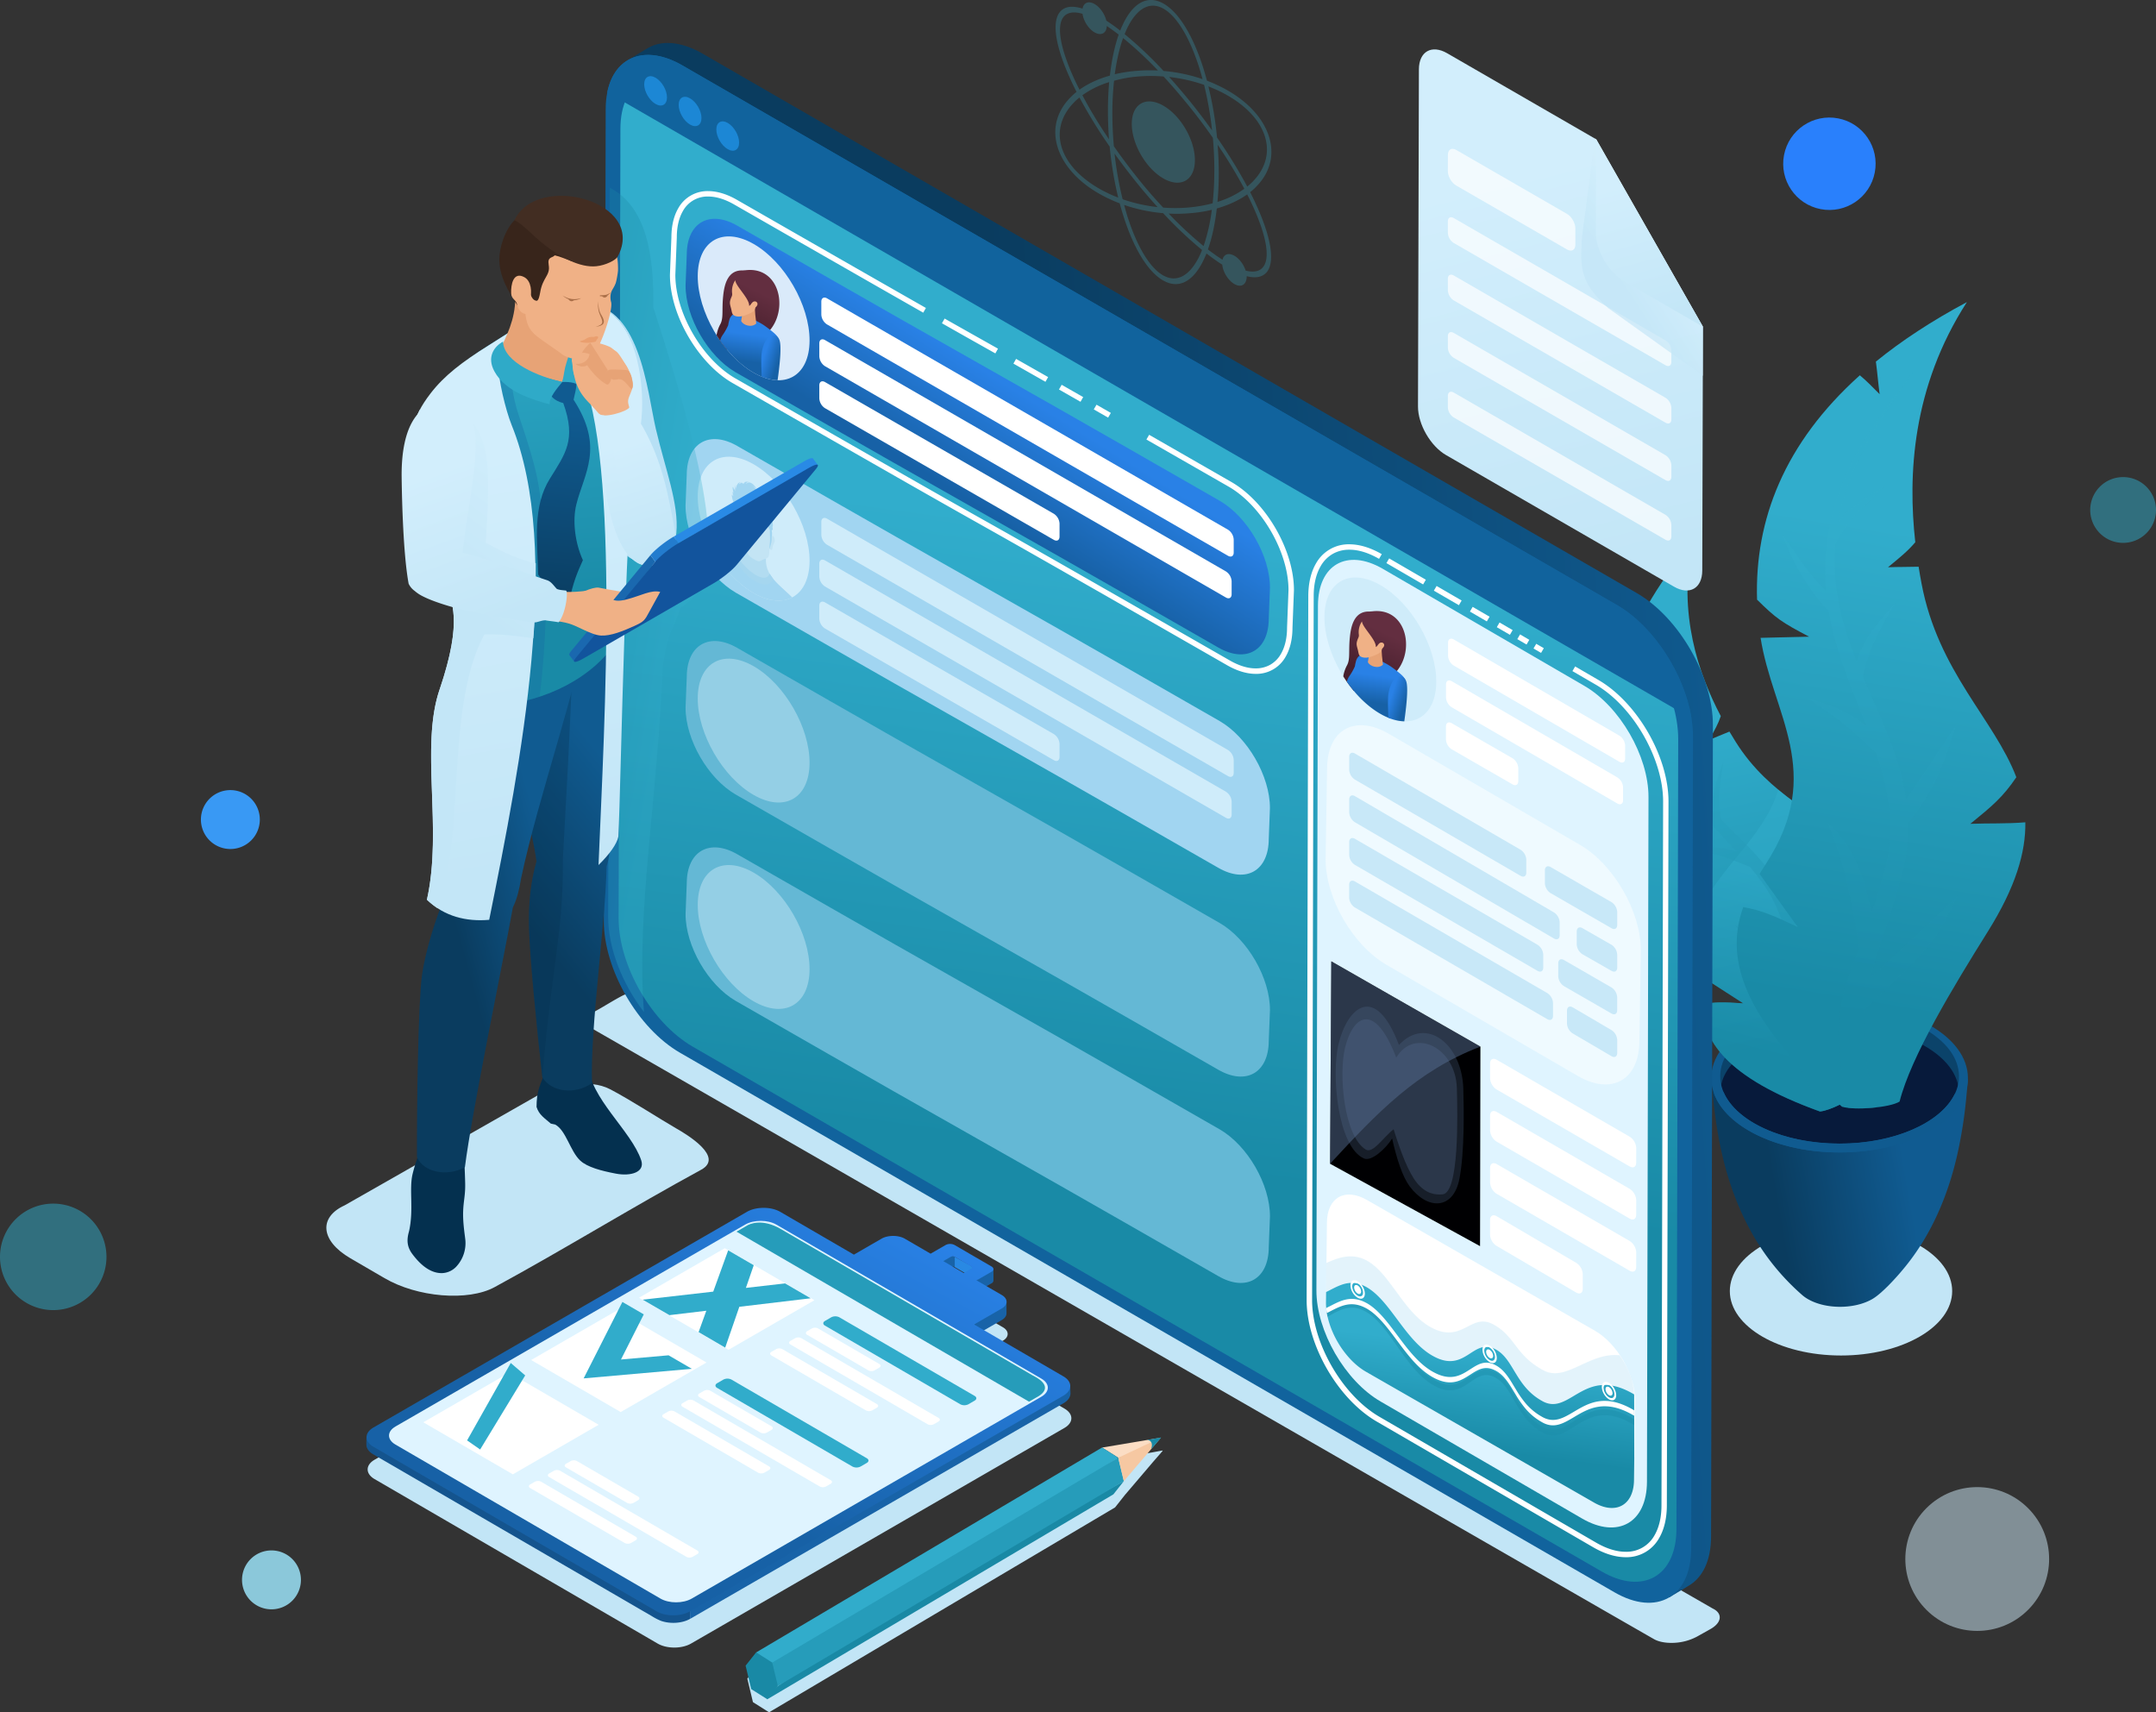 <svg xmlns="http://www.w3.org/2000/svg" xmlns:xlink="http://www.w3.org/1999/xlink" viewBox="0 0 2360 1874.19"><rect x="0" y="0" width="2360" height="1874.19" fill="#333333" stroke="none"/><defs><style>.cls-1{isolation:isolate;}.cls-2{fill:#3ebfdf;opacity:0.25;}.cls-11,.cls-12,.cls-13,.cls-14,.cls-15,.cls-16,.cls-17,.cls-18,.cls-19,.cls-2,.cls-20,.cls-21,.cls-22,.cls-23,.cls-24,.cls-25,.cls-26,.cls-27,.cls-28,.cls-29,.cls-30,.cls-31,.cls-32,.cls-33,.cls-34,.cls-35,.cls-36,.cls-37,.cls-38,.cls-39,.cls-4,.cls-40,.cls-41,.cls-42,.cls-43,.cls-44,.cls-45,.cls-46,.cls-47,.cls-48,.cls-49,.cls-50,.cls-51,.cls-52,.cls-53,.cls-54,.cls-55,.cls-56,.cls-57,.cls-58,.cls-59,.cls-6,.cls-60,.cls-61,.cls-62,.cls-63,.cls-64,.cls-65,.cls-66,.cls-67,.cls-68,.cls-69,.cls-7,.cls-70,.cls-71,.cls-72,.cls-73,.cls-74,.cls-75,.cls-76,.cls-77,.cls-78,.cls-79,.cls-80,.cls-81,.cls-82,.cls-83,.cls-84,.cls-85,.cls-86,.cls-9{fill-rule:evenodd;}.cls-3{fill:#d1edfb;}.cls-14,.cls-15,.cls-17,.cls-3,.cls-4,.cls-44,.cls-45,.cls-47{opacity:0.5;}.cls-4,.cls-83{fill:#31accb;}.cls-5{fill:#2980fc;}.cls-6{fill:#3999f4;}.cls-7{fill:#8bc8da;}.cls-18,.cls-8{fill:#c2e5f6;}.cls-9{fill:url(#linear-gradient);}.cls-10{fill:#0b436a;}.cls-11{fill:#071a3b;}.cls-12{fill:#105b90;}.cls-13{fill:url(#linear-gradient-2);}.cls-14,.cls-15,.cls-17,.cls-47,.cls-51,.cls-55,.cls-58,.cls-76{mix-blend-mode:multiply;}.cls-14{fill:url(#linear-gradient-3);}.cls-15{fill:url(#linear-gradient-4);}.cls-16{fill:url(#linear-gradient-5);}.cls-17{fill:url(#linear-gradient-6);}.cls-19{fill:url(#linear-gradient-7);}.cls-20{fill:#11639d;}.cls-21{fill:url(#linear-gradient-8);}.cls-22{fill:#1c87d5;}.cls-23{fill:#a1d5f1;}.cls-24{fill:#cfecfa;}.cls-25{fill:#b2dcf1;}.cls-26{fill:#a5d6ef;}.cls-27{fill:#c3e4f4;}.cls-28{fill:#64b8d5;}.cls-29{fill:#94cfe5;}.cls-30{fill:url(#linear-gradient-9);}.cls-31{fill:#daeafa;}.cls-32{fill:url(#linear-gradient-10);}.cls-33{fill:url(#linear-gradient-11);}.cls-34{fill:#e7a376;}.cls-35{fill:url(#linear-gradient-12);}.cls-36{fill:#f0b186;}.cls-37,.cls-75{fill:#fff;}.cls-38{fill:#dff4ff;}.cls-39{fill:#effaff;}.cls-40,.cls-45{fill:#c8e8f8;}.cls-41{fill:#000002;}.cls-42{fill:#171e29;}.cls-43{fill:#2b374a;}.cls-44{fill:#566e93;}.cls-46{fill:url(#linear-gradient-13);}.cls-47{fill:#1c8eaa;}.cls-48{fill:url(#linear-gradient-14);}.cls-49{fill:url(#linear-gradient-15);}.cls-50{fill:url(#linear-gradient-16);}.cls-51,.cls-55,.cls-58{opacity:0.3;}.cls-51{fill:url(#linear-gradient-17);}.cls-52{fill:#b7e0f5;}.cls-53,.cls-55{fill:#04304f;}.cls-54{fill:url(#linear-gradient-18);}.cls-56{fill:url(#linear-gradient-19);}.cls-57{fill:url(#linear-gradient-20);}.cls-58{fill:#1466a0;}.cls-59{fill:url(#linear-gradient-21);}.cls-60{fill:url(#linear-gradient-22);}.cls-61{fill:url(#linear-gradient-23);}.cls-62{fill:#2faac8;}.cls-63{fill:#38251b;}.cls-64{fill:#422d22;}.cls-65{fill:#ea9f6f;}.cls-66{fill:#aa6f48;}.cls-67{fill:url(#linear-gradient-24);}.cls-68{fill:url(#linear-gradient-25);}.cls-69{fill:#1a68af;}.cls-70{fill:#298ae5;}.cls-71{fill:#237cce;}.cls-72{fill:#12549d;}.cls-73{fill:url(#linear-gradient-26);}.cls-74{fill:url(#linear-gradient-27);}.cls-75,.cls-76{opacity:0.7;}.cls-76{fill:url(#linear-gradient-28);}.cls-77{fill:url(#linear-gradient-29);}.cls-78{fill:#1863a8;}.cls-79{fill:#2989e3;}.cls-80{fill:#14548e;}.cls-81{fill:url(#linear-gradient-30);}.cls-82{fill:#269cba;}.cls-84{fill:#fbddc4;}.cls-85{fill:#1989a5;}.cls-86{fill:#f6c8a2;}</style><linearGradient id="linear-gradient" x1="2406.23" y1="1344.52" x2="2262.86" y2="1369.68" gradientUnits="userSpaceOnUse"><stop offset="0" stop-color="#105b91"/><stop offset="1" stop-color="#0a3c5f"/></linearGradient><linearGradient id="linear-gradient-2" x1="2205.05" y1="845.61" x2="2282.58" y2="1207.2" gradientUnits="userSpaceOnUse"><stop offset="0" stop-color="#31adcc"/><stop offset="1" stop-color="#198aa6"/></linearGradient><linearGradient id="linear-gradient-3" x1="2297.9" y1="1035.67" x2="2252.69" y2="1217.5" xlink:href="#linear-gradient-2"/><linearGradient id="linear-gradient-4" x1="2163.53" y1="769.85" x2="2281.7" y2="1218.7" xlink:href="#linear-gradient-2"/><linearGradient id="linear-gradient-5" x1="2420.7" y1="645.13" x2="2335.51" y2="1161.05" xlink:href="#linear-gradient-2"/><linearGradient id="linear-gradient-6" x1="2383.3" y1="698.79" x2="2330.86" y2="1177.6" xlink:href="#linear-gradient-2"/><linearGradient id="linear-gradient-7" x1="2251.66" y1="918.96" x2="1441.9" y2="970.58" xlink:href="#linear-gradient"/><linearGradient id="linear-gradient-8" x1="1620.45" y1="656.17" x2="1527.05" y2="1332.38" xlink:href="#linear-gradient-2"/><linearGradient id="linear-gradient-9" x1="1424.91" y1="485.6" x2="1355.82" y2="595.5" gradientUnits="userSpaceOnUse"><stop offset="0" stop-color="#2981e6"/><stop offset="1" stop-color="#1761a6"/></linearGradient><linearGradient id="linear-gradient-10" x1="1147.76" y1="381.03" x2="1126.27" y2="424.75" gradientUnits="userSpaceOnUse"><stop offset="0" stop-color="#632e40"/><stop offset="1" stop-color="#48202d"/></linearGradient><linearGradient id="linear-gradient-11" x1="1141.49" y1="429.02" x2="1137.34" y2="458.61" xlink:href="#linear-gradient-9"/><linearGradient id="linear-gradient-12" x1="1156.86" y1="451.22" x2="1172.59" y2="456.63" xlink:href="#linear-gradient-9"/><linearGradient id="linear-gradient-13" x1="1945.67" y1="1539.46" x2="1931.21" y2="1648.55" xlink:href="#linear-gradient-2"/><linearGradient id="linear-gradient-14" x1="1833.76" y1="754.39" x2="1812.26" y2="798.11" xlink:href="#linear-gradient-10"/><linearGradient id="linear-gradient-15" x1="1827.49" y1="802.38" x2="1823.34" y2="831.97" xlink:href="#linear-gradient-9"/><linearGradient id="linear-gradient-16" x1="1842.85" y1="824.59" x2="1858.59" y2="830" xlink:href="#linear-gradient-9"/><linearGradient id="linear-gradient-17" x1="1064.4" y1="729.32" x2="939.03" y2="708.15" xlink:href="#linear-gradient-2"/><linearGradient id="linear-gradient-18" x1="1001.69" y1="918.41" x2="861.81" y2="1031.57" xlink:href="#linear-gradient"/><linearGradient id="linear-gradient-19" x1="922.31" y1="1015.94" x2="810.18" y2="1047.03" xlink:href="#linear-gradient"/><linearGradient id="linear-gradient-20" x1="881.85" y1="354.17" x2="915.69" y2="739.29" xlink:href="#linear-gradient-2"/><linearGradient id="linear-gradient-21" x1="867.63" y1="556.35" x2="948.1" y2="1008.15" gradientUnits="userSpaceOnUse"><stop offset="0" stop-color="#d2eefc"/><stop offset="1" stop-color="#c3e6f7"/></linearGradient><linearGradient id="linear-gradient-22" x1="940.89" y1="579.98" x2="831.46" y2="727.2" xlink:href="#linear-gradient-21"/><linearGradient id="linear-gradient-23" x1="944.37" y1="516.94" x2="926.69" y2="733.43" xlink:href="#linear-gradient"/><linearGradient id="linear-gradient-24" x1="998.88" y1="552" x2="1037.54" y2="665.89" xlink:href="#linear-gradient-21"/><linearGradient id="linear-gradient-25" x1="994.65" y1="549.54" x2="1027.96" y2="671.17" xlink:href="#linear-gradient-21"/><linearGradient id="linear-gradient-26" x1="806.53" y1="574.77" x2="866.1" y2="740.37" xlink:href="#linear-gradient-21"/><linearGradient id="linear-gradient-27" x1="1974" y1="252.02" x2="2081.55" y2="679.51" xlink:href="#linear-gradient-21"/><linearGradient id="linear-gradient-28" x1="2134.26" y1="338.28" x2="2088.11" y2="368.38" xlink:href="#linear-gradient-21"/><linearGradient id="linear-gradient-29" x1="2096.03" y1="264.34" x2="2136.93" y2="414.27" xlink:href="#linear-gradient-21"/><linearGradient id="linear-gradient-30" x1="1240.12" y1="1362.74" x2="1070.35" y2="1673.98" xlink:href="#linear-gradient-9"/></defs><title>19 [Converted]</title><g class="cls-1"><g id="Layer_1" data-name="Layer 1"><path class="cls-2" d="M1703,354.64c-3.8,5.38-10.57,6.7-19.49,4.45-2.1-6.55-6.73-13-12.26-16.2-6.39-3.69-11.72-1.78-13.09,4.36-2-1.42-4.05-2.69-6.2-4.15-3.16-2.28-6.36-4.55-9.77-7.19,4.41-12.38,7.74-27.49,9.73-44.83,12.9-3.69,24.15-8.9,33.28-15.41,2.13,4.14,4.16,8.31,6,12.38,14.34,31.33,19.41,56,11.81,66.59Zm-109.46-176c-19.08-11-34.61-2.16-34.67,19.76s15.36,48.72,34.44,59.73,34.58,2.15,34.64-19.84-15.37-48.65-34.41-59.65Zm43.93,153.56a197.25,197.25,0,0,0,9-39.68,142.21,142.21,0,0,1-23,3.66,166.28,166.28,0,0,1-24.22.48,422.93,422.93,0,0,0,38.18,35.54Zm-5.36,12.6c-10.24,20-24.11,28-39.1,19.4s-28.8-32.65-38.89-64.42c-1.25-4.08-2.5-8.24-3.62-12.56a179.6,179.6,0,0,0,42.7,9,432.43,432.43,0,0,0,42.59,40.28c-1.15,3-2.41,5.72-3.68,8.34ZM1548.86,281a383.14,383.14,0,0,1-8.87-50c7.23,10.07,14.86,20.17,23,30.31s16.12,19.46,24.13,28.29a181,181,0,0,1-38.25-8.58Zm-14.51-5.83c3.17,1.37,6.37,2.79,9.68,4a400.07,400.07,0,0,1-9.34-55.84,538.88,538.88,0,0,1-33.08-53.71,53.8,53.8,0,0,0-6,5.41c-14.47,14.7-19.66,33.41-12.24,52.72,6.26,16.19,20.57,30.48,39.47,41.4q5.54,3.19,11.56,6Zm-.41-59.82a501,501,0,0,1-29.16-48.22,100.64,100.64,0,0,1,29.33-14.35c-.82,9.63-1.31,19.81-1.34,30.51s.4,21.48,1.17,32.06Zm-38.3-66.65c1.83,4.06,3.85,8.13,6,12.37,9.12-6.54,20.27-11.77,33.27-15.4,2-17.35,5.32-32.46,9.63-44.89-3.31-2.59-6.51-4.89-9.67-7.14l-3.32-2.27c-.39,7.91-6.22,11.12-13.46,6.94-6.61-3.82-12-12.37-13.15-20.29-9.77-2.85-17.13-1.65-21.2,4-7.51,10.59-2.44,35.33,11.9,66.66Zm53.72-44.15a412.39,412.39,0,0,1,38.17,35.51,176.6,176.6,0,0,0-24.3.46,164,164,0,0,0-23,3.63c2.08-15.17,5.13-28.54,9.13-39.6Zm5.36-12.6c-1.27,2.62-2.54,5.32-3.69,8.33a425.92,425.92,0,0,1,42.63,40.31,175.89,175.89,0,0,1,42.67,8.94c-1.12-4.32-2.37-8.47-3.62-12.55-10.1-31.78-23.87-55.75-38.86-64.41S1565,71.94,1554.72,92ZM1638,155.75a383,383,0,0,1,8.78,49.93q-10.71-15-22.9-30.23c-8.09-10-16.13-19.45-24.13-28.32a175.79,175.79,0,0,1,38.25,8.62Zm11.27,94.82c0-12.36-.52-24.7-1.65-36.81-8.09-11.6-16.8-23.3-26.15-34.82s-18.64-22.46-27.81-32.32a173.77,173.77,0,0,0-27.94,0,139.16,139.16,0,0,0-26.25,4.67,322.55,322.55,0,0,0-1.86,34.78c0,12.46.52,24.8,1.65,36.91,8,11.51,16.79,23.17,26,34.77s18.74,22.48,27.94,32.35a164.69,164.69,0,0,0,27.91-.11,152.72,152.72,0,0,0,26.26-4.57,328.36,328.36,0,0,0,1.85-34.88Zm3.56-29.24c.86,10.61,1.29,21.32,1.26,32s-.52,21-1.44,30.56a99.18,99.18,0,0,0,29.42-14.41,513.4,513.4,0,0,0-29.24-48.17Zm-.33-59.76c-3.16-1.4-6.36-2.78-9.77-4.08a387.45,387.45,0,0,1,9.44,55.9,546.21,546.21,0,0,1,33.08,53.71,64.43,64.43,0,0,0,6-5.42c14.47-14.7,19.66-33.41,12.15-52.77-6.18-16.14-20.47-30.43-39.37-41.34-3.69-2.13-7.55-4.14-11.57-6Zm35.93,111.61a51.88,51.88,0,0,0,6.72-6.06c15.65-15.78,21-36.61,12.57-58.53-7.2-18.51-22.93-34.59-43.55-46.5-3.87-2.23-7.92-4.32-12.11-6.25-3.51-1.67-7.16-3.22-10.85-4.57-1.34-4.8-2.68-9.46-4.11-14.07C1626.22,103,1611,76.91,1593.86,67s-32.48-1.5-43.5,20.1c-1.45,2.94-2.9,6-4.18,9.29-3.68-2.9-7.33-5.58-10.83-8-1.45-1-3-2-4.33-2.93-1.83-7.31-6.86-14.66-12.84-18.12-6.61-3.82-12-1.57-13.21,5-11.63-3.7-20.43-2.42-25.4,4.5-8.56,12.11-3.31,39.07,12.19,72.84,2,4.52,4.25,9.13,6.67,13.78a63.94,63.94,0,0,0-6.73,6.12c-15.64,15.83-21,36.65-12.56,58.58,7.19,18.47,22.88,34.54,43.46,46.42q5.85,3.38,12.2,6.29c3.5,1.71,7.16,3.14,10.85,4.6,1.25,4.72,2.68,9.47,4.11,14,10.86,34.2,26.11,60.4,43.25,70.29s32.45,1.35,43.46-20.22c1.46-2.84,2.82-6,4.18-9.19,3.69,2.8,7.34,5.58,10.84,7.92,2.12,1.58,4.24,2.91,6.39,4.25.84,8.16,6.44,17.3,13.29,21.26,7.47,4.3,13.48.77,13.51-8.58,10.17,2.55,18,1,22.59-5.3,8.56-12.1,3.31-39.06-12.19-72.87C1693.06,282.54,1690.83,277.89,1688.41,273.18Z" transform="translate(-320 -62.9)"/><circle class="cls-3" cx="2484.32" cy="1769.29" r="78.7" transform="translate(-843.44 2211.99) rotate(-45)"/><path class="cls-4" d="M378.27,1380.31A58.27,58.27,0,1,1,320,1438.58,58.26,58.26,0,0,1,378.27,1380.31Z" transform="translate(-320 -62.9)"/><path class="cls-4" d="M2644,585.09a36,36,0,1,1-36,36A36,36,0,0,1,2644,585.09Z" transform="translate(-320 -62.9)"/><circle class="cls-5" cx="2322.38" cy="242.1" r="50.58" transform="translate(1325.62 2413.93) rotate(-79.1)"/><path class="cls-6" d="M572.18,927.69a32.24,32.24,0,1,1-32.25,32.24A32.24,32.24,0,0,1,572.18,927.69Z" transform="translate(-320 -62.9)"/><path class="cls-7" d="M617.16,1759.88a32.24,32.24,0,1,1-32.24,32.24A32.25,32.25,0,0,1,617.16,1759.88Z" transform="translate(-320 -62.9)"/><ellipse class="cls-8" cx="2015.2" cy="1413.15" rx="121.7" ry="70.49"/><path class="cls-9" d="M2193.25,1244.51c6-.09,257.67-.84,280.74-.77,0,5.2-.78,10.74-1.25,15.92a503,503,0,0,1-10.73,69.15c-.05.17-.09.35-.13.52-10.49,44.57-28.87,87.08-58.34,122.41-7.62,9.27-23.25,26.55-33.56,32.71-19.15,11.45-50.67,11.76-70.38.7a40.07,40.07,0,0,1-6.77-4.69,256.69,256.69,0,0,1-39.81-43.75c-23.48-32.8-38.93-70.89-47.89-110.08C2198.7,1299.42,2195.76,1272.23,2193.25,1244.51Z" transform="translate(-320 -62.9)"/><ellipse class="cls-10" cx="2013.66" cy="1178.04" rx="134.64" ry="75.96"/><path class="cls-11" d="M2333.66,1185.74c-72.17,0-130.68,33-130.68,73.72,0,19.88,47.31,54.82,131.06,58.68s127.59-41.12,130.3-58.68C2464.34,1218.75,2405.83,1185.74,2333.66,1185.74Z" transform="translate(-320 -62.9)"/><path class="cls-12" d="M2333.66,1161.54c-77.58,0-140.47,36.43-140.47,81.37s62.89,81.37,140.47,81.37,140.47-36.43,140.47-81.37-62.89-81.37-140.47-81.37Zm0,5.68c72.17,0,130.68,33,130.68,73.72s-58.51,73.72-130.68,73.72-130.68-33-130.68-73.72S2261.49,1167.22,2333.66,1167.22Z" transform="translate(-320 -62.9)"/><path class="cls-12" d="M2196.13,1259.53c13.24,37,69.78,64.75,137.53,64.75,66,0,121.42-26.4,136.45-62l.11-.26-2.54-.24-7.73-1.37-.27,0c-15.18,31.23-65.85,54.17-126,54.17-61.53,0-113.11-24-127-56.29l-7.35.34-3.18.82Zm274.5,1.51-2.37-1.1,2.47.84Z" transform="translate(-320 -62.9)"/><path class="cls-13" d="M2172.33,656.76c-20.29,23.81-36.6,47-49.31,69.52,4.18,7.46,7.87,15.11,12.1,22.67-8.07-3.54-14-6.15-19.87-8.09C2079.57,812,2080,876.58,2104.65,934c19.34,8.29,24.45,9.44,48.62,12.08q-17.55,7.36-35.08,14.77c30.79,52.4,85.59,79.34,68.88,162.7-.65,3.24-1.28,6.5-1.84,9.8q21.45,13.89,43,27.73c-22.43-1.48-31.06-1.62-45.38,1.12,1.25,38.79,25,79.64,129.33,117.27,10.17-.81,35.29-13.06,40.55-20.29-4.62-36.14,6.25-99.43,15.53-149.15,7.56-40.46,5-68.83-4-90.63-13,6.43-26.36,11.06-39.68,16.9,10.74-19.16,16-28.46,20.18-47.19C2312,953.19,2257.52,934.74,2220,875q-3.39-5.4-6.93-11.36c-7.33,3.15-14.77,5.91-22.18,9.16,6.06-10.82,9.86-17.57,12.73-26.08C2179.15,800.42,2156.65,735,2172.33,656.76Z" transform="translate(-320 -62.9)"/><path class="cls-14" d="M2182.87,1054.4c7.25,18.62,9.93,40.58,4.2,69.17-.65,3.24-1.28,6.5-1.84,9.8q21.45,13.89,43,27.73c-22.43-1.48-31.06-1.62-45.38,1.12,1.25,38.79,25,79.64,129.33,117.27,10.17-.81,35.29-13,40.55-20.29-4.62-36.14,6.25-99.43,15.53-149.15,7.56-40.46,5-68.83-4-90.63-13,6.43-26.36,11.06-39.67,16.9,10.73-19.16,16-28.46,20.17-47.19-20.65-22.67-50-38.39-78.22-61.91C2251.94,975.75,2209.74,1005.72,2182.87,1054.4Z" transform="translate(-320 -62.9)"/><path class="cls-15" d="M2159.94,921.47c-16.64-6.84-40.55-24.58-54.87-41.66,17,10.83,31.19,22,47.24,27.76a173.66,173.66,0,0,1-7.88-18.38c-21-58.14-7.78-109.66,8.62-165.31-10.87,44.23-20.28,86.29-11.56,130,4.15-13.64,12.6-23.94,23.7-40.24-8.54,19.85-17.86,37.13-19.2,57.87q2.31,7.41,5.41,14.91c10.57,25.46,26.47,45.66,43.8,64.19-1.78-17.78,3.47-32.73,11.11-53.29-3.18,19.23-6.49,42.62-2.11,62.67,24.07,24.55,49.53,47.11,66.49,76.65,8.81-37.86,6.64-31,15.22-68.42,2.91,41,1.6,56.58-6.85,85.36a145.33,145.33,0,0,1,10.41,41c4.09,38.14,3.83,61.87,6.22,82.44,21.4-43.27,11.55-22.94,40.24-84.42-2.67,35.85-1.52,39.8-35.29,109.58,5.42,18.42,15.64,38.18,36.2,68.21a104.77,104.77,0,0,1-19.74,8.11c-37.52-56-37.61-77.75-38.25-119.8-16.31-28.55-37-60.85-59.27-82.49,20.28,7.7,36.28,19.2,58.45,53.24-.47-10-1.25-21.22-2.6-33.92-3.6-33.94-19.69-59.71-39.81-83.7-39.11-16.13-47.24-16-64.9-20.47,22.48-2.34,36.25-.76,49.77,3.36C2199.62,972,2176.87,949.52,2159.94,921.47Z" transform="translate(-320 -62.9)"/><path class="cls-16" d="M2473,393.56c-38.54,20.56-71.59,42.34-99.62,65.12,1.62,11.83,2.49,23.65,4.12,35.65-8.67-8.74-15-15.14-21.67-20.67C2273.08,547.9,2240.67,632,2243.3,719.22c20.89,20.67,26.95,24.78,57,40.56q-26.57.6-53.13,1.26c13.21,83.84,70.64,146.85,6.3,246.63-2.49,3.87-5,7.8-7.39,11.79q20.77,29,41.64,58c-28.38-13.39-39.54-18-59.54-21.75-18.21,51-8.2,116.29,108.09,218.52,13.64,4.14,52.53,1.07,63.06-5.64,12.49-49.32,59-126,96.45-185.86,30.52-48.71,41.72-86.87,41.19-119.8-20.15,1.72-39.91.9-60.2,1.67,23.74-19.4,35.31-28.8,50.34-51-24.15-63.42-85.54-115.28-103.78-212.1-1.1-5.83-2.18-11.94-3.19-18.31-11.14.35-22.22.13-33.52.57,13.42-11,21.8-17.79,29.88-27.38C2408.41,583.71,2412.65,487.15,2473,393.56Z" transform="translate(-320 -62.9)"/><path class="cls-17" d="M2321.57,731.19c-18.14-17.39-40.14-52.68-50-82.19,16.58,22.77,29.3,44.49,47.19,60.23a242.89,242.89,0,0,1-.84-27.92c2.43-86.28,46-146.46,95.73-210.39-36.74,51.91-70.47,101.76-81.52,163.08,12.36-15.61,28.61-24.67,51.37-40.18-21.25,21.43-42.19,39.11-54.54,65.38-.52,7.21-.73,14.58-.59,22.14.71,38.49,11,72.88,24.09,105.8,6.77-24,21.24-40.75,41.69-63.56-14,23.37-30.23,52.06-34.79,80.36,18.73,44.21,40.27,86.54,47.2,133.59,30.81-44.68,24.48-36.87,54.77-81.12-17.17,54.72-26.86,74.34-52.54,107.42a203.3,203.3,0,0,1-7.44,58.59c-14.19,51.65-26.66,82.36-34.08,110.31,49.93-45.29,26.75-23.9,95.46-89.12-21.8,45.22-22.33,50.94-101.88,124.34-2.37,26.71.79,57.62,12.16,107.14-10.46,1.14-21.67,1.37-29.8.45-20.11-92-9.11-120.27,11.55-175.24-6.59-45.43-17-98-34.83-137.49,22.41,20.38,37.32,43.51,48.73,99.07,4.51-13.29,9.21-28.21,13.95-45.41,12.68-45.94,5-87.65-8.93-129.1-42.57-41-53.23-44.88-73.86-59.79,30.4,8.46,47.49,17.55,63,29.82C2347.26,817.17,2329.22,776.3,2321.57,731.19Z" transform="translate(-320 -62.9)"/><path class="cls-18" d="M2194.64,1823.4,1033.13,1155.61c-9-4.31-21.88-7.86-31.05-3.29-8.35,4.17-22.11,12.77-28.2,16.11-4.62,2.53-20.66,11.8-10.67,17.45C992.6,1202.5,2100.67,1840.1,2130.52,1857c5.64,3.19,13.9,4.48,22.57,4a58.7,58.7,0,0,0,24.44-6.76q7.45-4.15,14.64-8.2c6.48-3.63,9.91-8,10.25-12.13S2200.17,1826,2194.64,1823.4Z" transform="translate(-320 -62.9)"/><path class="cls-19" d="M2111.58,712c46.81,27,83.53,92.23,83.39,144.42l-2,888.43c-.07,26.35-9.4,44.9-24.42,53.63l-21.39,12.86c-88.63-41.64-53.41-435-58.94-565.69l25.11-341.79C2092.22,866.93,2011,834.73,2030,759.39L1244.28,330.17,1007,168.81h0c1-6.08-6.4-36.05.21-40.06,7.38-4.48,14.66-9,21.9-13.2,18.54-11,42.17-4.19,59.52,5.82h0Z" transform="translate(-320 -62.9)"/><path class="cls-20" d="M983,182.31c.15-53.05,37.72-74.52,83.93-47.83L2089.81,725.06c46.16,26.65,83.54,91.38,83.39,144.43l-2,888.42c-.15,53-37.77,74.49-83.94,47.83L1064.36,1215.16c-46.22-26.68-83.54-91.39-83.39-144.43Z" transform="translate(-320 -62.9)"/><path class="cls-21" d="M999.11,203.71c.14-51.61,36.69-72.49,81.64-46.53l995.14,574.53c44.9,25.93,81.26,88.9,81.11,140.51l-1.93,864.29c-.14,51.61-36.74,72.47-81.66,46.53l-995.12-574.53c-45-26-81.27-88.91-81.13-140.51Z" transform="translate(-320 -62.9)"/><path class="cls-20" d="M984.72,163.93c7.92-39.29,41.74-52.8,82.18-29.45L2089.82,725.05c40.38,23.33,74,75.8,81.73,124.09Z" transform="translate(-320 -62.9)"/><path class="cls-22" d="M1116.62,197.47c-6.89-4-12.49-.78-12.51,7.13s5.54,17.56,12.43,21.54,12.49.78,12.51-7.14S1123.51,201.44,1116.62,197.47Z" transform="translate(-320 -62.9)"/><path class="cls-22" d="M1075.41,170.57c-6.9-4-12.49-.78-12.52,7.13s5.54,17.56,12.44,21.54,12.49.79,12.51-7.13S1082.29,174.55,1075.41,170.57Z" transform="translate(-320 -62.9)"/><path class="cls-22" d="M1037.66,148c-6.89-4-12.49-.78-12.51,7.13s5.54,17.57,12.43,21.55,12.5.78,12.52-7.14S1044.55,152,1037.66,148Z" transform="translate(-320 -62.9)"/><path class="cls-23" d="M1708.81,981.11c-.1,35-24.88,49.17-55.37,31.56C1329.63,827,1449.18,897.3,1125.41,711.6c-30.46-17.59-55.12-60.3-55-95.3l1.31-33.67c.1-35,24.93-49.15,55.38-31.56,323.81,185.72,204.27,115.36,528,301.07,30.5,17.61,55.12,60.31,55,95.3Z" transform="translate(-320 -62.9)"/><path class="cls-24" d="M1223,704.82,1661.92,958c3.47,2,6.26.42,6.27-3.57l0-14.18a13.78,13.78,0,0,0-6.22-10.78L1223.1,676.29c-3.46-2-6.26-.35-6.27,3.57l0,14.18A13.66,13.66,0,0,0,1223,704.82Z" transform="translate(-320 -62.9)"/><path class="cls-24" d="M1225.27,659.14l438.9,253.22c3.47,2,6.26.42,6.27-3.58l0-14.17a13.76,13.76,0,0,0-6.23-10.78l-438.9-253.22c-3.46-2-6.26-.35-6.27,3.57l0,14.17A13.66,13.66,0,0,0,1225.27,659.14Z" transform="translate(-320 -62.9)"/><path class="cls-24" d="M1223,750.79l250.53,144.14c3.47,2,6.26.41,6.27-3.58l0-14.18a13.78,13.78,0,0,0-6.22-10.78L1223.1,722.26c-3.46-2-6.26-.35-6.27,3.57l0,14.17A13.66,13.66,0,0,0,1223,750.79Z" transform="translate(-320 -62.9)"/><path class="cls-24" d="M1144.76,711.87c33.8,19.52,61.29,3.84,61.4-35s-27.2-86.14-61-105.67-61.29-3.85-61.4,35S1111,692.35,1144.76,711.87Z" transform="translate(-320 -62.9)"/><path class="cls-25" d="M1158.47,674.16a29.45,29.45,0,0,0,4,16.8c3,5.56,8.08,10.55,15.53,17.36,3.87,3.53,6.78,6.24,9,8.52-11,5.68-25.91,4.48-42.27-5-16.12-9.31-30.76-24.94-41.66-43a88.17,88.17,0,0,1,9.5,1.9c7.53,1.77,12.62,2.59,15.68.51,2.34-1.58,3.94-4.59,3.9-11.27,0-.51,0-1,0-1.57,6.42,4.65,9.76,7.21,13.12,9.27A93.24,93.24,0,0,0,1158.47,674.16Z" transform="translate(-320 -62.9)"/><path class="cls-23" d="M1163.14,692.09c3.1,5.13,7.94,9.89,14.88,16.23,3.87,3.53,6.78,6.24,9,8.52-11,5.68-25.91,4.48-42.27-5-16.12-9.31-30.76-24.93-41.66-43a88.17,88.17,0,0,1,9.5,1.9c6.46,1.52,11.1,2.33,14.25,1.23,2.11,8.51,10.65,17,18.93,21.54S1162,698.91,1163.14,692.09Z" transform="translate(-320 -62.9)"/><path class="cls-26" d="M1166.47,696.67c-3.27,8.21-12.23,7.18-21.18,1.63s-17.89-15.71-21.11-25.76l3.59-1c1.43,4.86,8.71,13.29,16.32,18.67s15.55,7.73,18.36.53Z" transform="translate(-320 -62.9)"/><path class="cls-27" d="M1163.33,651.11c.11-.19.21-.38.32-.54,1.14-1.73,2.55-1.5,3.34-.26,2.59,4.13,0,7.63-1,9.79-.52,2.34,0,5-2.14,4.69-1-.16-1.63-1.35-2.56-4.36.15-3.14.28-6.29.42-9.45Z" transform="translate(-320 -62.9)"/><path class="cls-27" d="M1127.67,630.53c-.1-.3-.2-.61-.31-.9-1.15-3-2.57-4.47-3.37-4.13-2.62,1.12,0,7.66.92,10.9.51,2.94,0,5.08,2.14,7.17,1,1,1.63.53,2.57-1.41q-.18-4.95-.38-9.93Z" transform="translate(-320 -62.9)"/><path class="cls-27" d="M1139,669.55c-1.07-1.54-2-3.25-3.38-5.58-1.81-3-4.76-6.59-5.72-9.52-1.13-3.44-1-6.91-1.13-10.5-.12-2.52-1.08-5.41-1.54-8.81a62.34,62.34,0,0,1-.42-6.73c0-1.9,0-3.84.07-5.66.66-12.76,3.2-23.87,17-16.07h0l.65.38.72.43.37.23.38.21.71.39.65.38h0c13.76,8.15,16.24,22.15,16.84,35.59.08,1.92.1,3.87.06,5.73a48,48,0,0,1-.45,6.19c-.47,2.86-1.45,4.63-1.58,7-.18,3.4,0,7-1.16,9.16-1,1.82-3.91,2.06-5.72,2.94a24.25,24.25,0,0,1-3.4,1.67,4.82,4.82,0,0,1-2.5,0,31.3,31.3,0,0,1-7.93-4.55A18.07,18.07,0,0,1,1139,669.55Z" transform="translate(-320 -62.9)"/><path class="cls-23" d="M1146.93,621.59c4.56,3.82,4.73,2.44,7,3.89,1.39.87,2.1,2.52,4.44,3.51.82,6.68.75,7.2,4.33,14,0,1.46,0,2.9.09,4.34q.09,3.4.12,5.95c0,4.07-.87,7.41-.56,10.79,1-4.07,2-6.22,2.37-10.92a16.74,16.74,0,0,1,.07-3,13.88,13.88,0,0,0-.11-6.3c.1-1.16,1-.65,1.19-1.4s-.39-1.9-.37-2.73.63-1.27.49-2.18c-.18-1.2-.37-2.41-.55-3.62a31.34,31.34,0,0,0,2.91-3.51q-.52-.65-1-1.32c1.38-4-.91-4.84-.9-6.49,0-1.16.89-.64,1.3,0a14.5,14.5,0,0,1,1.28,3.53c.76-6.51-3.85-10.45-8.47-14.89A15.67,15.67,0,0,0,1148,599.45c-4.54-7.8-10.5-8.46-14.84-6.52-4.2-.63-6.93-1.35-8,7a32.73,32.73,0,0,1,.18-6.45,16.5,16.5,0,0,0-.78,6.91,22.77,22.77,0,0,1-2.73-4.84,25.72,25.72,0,0,0,1.29,7l-1.3-1.49a24.62,24.62,0,0,0,1.11,5.33l-2-2c.69,4.87,1,6.49,3.25,10.31a62,62,0,0,0,.62,7.6c.4,2.08.68,3.39,1.09,4.9s.81,2.81,1,3.88a25.32,25.32,0,0,1,.5,2.74c.13,6.23-.48,5.56,1.91,12.39-.13-5.75-1.29-5.65-1.12-12.5a69.29,69.29,0,0,1-.17-7.95c.16-1.66,1.11-1.47,1.13-3.36.07-6.26-1.95-11.29,2-9.26,4.34,2.26,5.72,5.53,9,3.35C1143.86,620.59,1144.81,620.94,1146.93,621.59Z" transform="translate(-320 -62.9)"/><path class="cls-23" d="M1139.26,602.74c-.9-6.3.12-8.67,2.22-8.69,1.59,0,3.64,1.05,7.21,4.5a5.15,5.15,0,0,0-2.55.8c.08-.41.16-.81.23-1.22-4.29,3.57-3.93,7.87-5.5,14.37-.43,1.76-.65,2,.4,2.16.27,0,.51.67.83,1.12.59.85,1.17,1.65,2.57.45A16.44,16.44,0,0,0,1149,609c1-3.39,1.39-6.54,3.93-6.15s5.41,2.72,7.4,6c-2.43-7-7.63-10.55-11.6-10.35-2.51-3.84-4.76-6.09-6.67-7-5.28-2.5-7.61,4.19-6.34,12.38.28,1.78.79,3.65,1.43,6.76.21,1,.43,2.27.66,3.61a2,2,0,0,0,2.1-1.6c.78-2.62-.35-8.12-.61-10ZM1158.89,628c5,2.78,6.7-2.59,6.95-7.41,0,2.06,3.27,5.29-.87,8.15,1.58-1.2,1.68-.82,2.9-.22-2.2,1.16-1.47,3.64-4.45,2.85,2,1.84,2.65,3,2.09,5.87-.56-2.66-1.91-2.94-3.55-5,2.29,3,4.57,6.63,2.69,8.8.33-3.43-2.41-3.82-4.27-8.84.62,3.25,3.41,7,4.09,10.49-4.37-5.87-5.12-8.54-5.58-14.66Zm9.94-6.25c-3.78-7.22-3.81,2.75-6.93,5.18-1.51,1.18-3.91.69-8.23-4.17-3.4-1.14-3.77-.85-7.07-3.79,3.77,1.28,8.34-4.71,12-4.62-.44.53-.88,1-1.34,1.54,1.91-.87,4.79-1.43,7.17-.07a9.29,9.29,0,0,1,4.43,5.93Zm-25.42-4.39c4.78-.4,6-8.37,10.94-9.72,2.07-.57,4.66.29,9,4.66-6.14-3.93-8.36-3.21-12.61,1.51,5-4.34,11.37-4.25,17.51,5.08-4.17-5.4-8.54-6.66-11.74-5.37-5,2-7,6.83-13.06,3.84Zm-21-17.24a26.07,26.07,0,0,0,3.88,9.15,23.3,23.3,0,0,1-4.7-5.44,16.15,16.15,0,0,0,4.24,7,5.76,5.76,0,0,1-3.14-2.42,6.52,6.52,0,0,0,2.75,3.79,6.57,6.57,0,0,0-.58,3c1.51-3.37,3.26-2.75,4-5-2.39-.52-5-6.54-6.49-10.06Zm8.2-9.22c-4.86,3.35-4.33,13.72,0,19.45-5.71-1.64-6.89-9.4-8.3-14.79,1.73,2.9,2.43,5.45,3.63,8.2-1.13-6.24.6-13,4.66-12.86Zm6.08,22c.1,1.34-.93.35-1.51-.12-.73.71-1.84-.41-3-2.15-3-1.89-4.06-5.9-4.25-11.73-.12-3.46.72-6.38,4-7.89,0,.29.11.59.17.87.33-.13.65-.27,1-.43l.48,1.56c1.83-3.28,3-3.12,6.35-2.48-3.42-.08-4.91,3-5.25,6.68C1134.32,601.6,1136.28,607.72,1136.7,612.89Z" transform="translate(-320 -62.9)"/><path class="cls-28" d="M1708.81,1202.13c-.1,35-24.88,49.17-55.37,31.56-323.81-185.72-204.26-115.37-528-301.07-30.46-17.59-55.12-60.3-55-95.3l1.31-33.67c.1-35,24.93-49.14,55.38-31.56,323.81,185.72,204.27,115.36,528,301.07,30.5,17.61,55.12,60.31,55,95.3Z" transform="translate(-320 -62.9)"/><path class="cls-29" d="M1144.76,932.89c33.8,19.52,61.29,3.84,61.4-35s-27.2-86.15-61-105.67-61.29-3.85-61.4,35S1111,913.37,1144.76,932.89Z" transform="translate(-320 -62.9)"/><path class="cls-30" d="M1708.81,740c-.1,35-24.88,49.16-55.37,31.56-323.81-185.72-204.26-115.37-528-301.07-30.46-17.59-55.12-60.31-55-95.31l1.31-33.66c.1-35,24.93-49.15,55.38-31.56,323.81,185.72,204.27,115.35,528,301.07,30.5,17.6,55.12,60.3,55,95.3Z" transform="translate(-320 -62.9)"/><path class="cls-31" d="M1144.76,470.72c33.8,19.52,61.29,3.84,61.4-35s-27.2-86.15-61-105.67-61.29-3.85-61.4,35S1111,451.2,1144.76,470.72Z" transform="translate(-320 -62.9)"/><path class="cls-32" d="M1135.73,358.71c-.88,0-1.79.09-2.74.2-17.13-.66-20.23,17-21.36,27.6-1.69,15.84.6,24.14-3.12,31.14a37.66,37.66,0,0,0-4.13,12.2,143.76,143.76,0,0,0,11.69,16.09c3.16-11.74,15.22-22.53,15.23-31.65.88-2.94,3.4-5.51,6.24-7.24l3.67,4c1.61,4.2,2.07,6.63,3.53,9.63,3.33,6.8,3.48,15.1,9.63,11.11,30.7-20.17,23-77.92-18.11-73.14Z" transform="translate(-320 -62.9)"/><path class="cls-33" d="M1157.49,473a24.33,24.33,0,0,0-1.3,3.08,69.93,69.93,0,0,1-11.43-5.37c-13.69-7.9-26.31-20.37-36.48-35a17.65,17.65,0,0,1,2.72-6.08,60,60,0,0,0,6.08-10.74,47.75,47.75,0,0,1,1.36-6.15,10.19,10.19,0,0,1,1.63-3.36c2.24-3.19,6.24-4.81,13.22-1.88,6.26,2.63,14.54,6.15,21.81,10.65,3.16,2,13.15,9.41,15.31,12.43a10.84,10.84,0,0,1,1.94,5.68C1173.11,447.29,1162.29,463.49,1157.49,473Z" transform="translate(-320 -62.9)"/><path class="cls-34" d="M1146.77,397c-1.14,6.48.7,14.26,1,20.06-5.31,4.92-14.3,1.68-16.49-2.77.46-2.88,1-5.53,1.31-8.49Z" transform="translate(-320 -62.9)"/><path class="cls-35" d="M1173.88,437.82c1.3,8.14-.45,25.57-2.72,41.28a50,50,0,0,1-17.36-3.92c-.45-10-.75-20.72-.08-25.6,1.26-9.19,5.75-19.47,12.36-19.71C1170.9,429.69,1173.14,433.2,1173.88,437.82Z" transform="translate(-320 -62.9)"/><path class="cls-36" d="M1124.85,369.62a21.06,21.06,0,0,0-3.44,14.4,6.17,6.17,0,0,1-.5,3.44c-2.47,5.58-2.25,7.31-1,11.78s1.11,6.63,2.59,8.13,3.8,1.88,5.74,2c4,.25,10.76-2.36,14.71-4.52,2.93-1.6,2.82-2.7,4-5.47,4.14-3.6,1.46-6.23.08-6.5-4-.77-4.62,3.81-7,4.82C1140.48,389.66,1125.15,376.08,1124.85,369.62Z" transform="translate(-320 -62.9)"/><path class="cls-37" d="M1223,463.67l438.9,253.22c3.47,2,6.26.41,6.27-3.58l0-14.17a13.76,13.76,0,0,0-6.22-10.78L1223.1,435.14c-3.46-2-6.26-.35-6.27,3.57l0,14.17A13.67,13.67,0,0,0,1223,463.67Z" transform="translate(-320 -62.9)"/><path class="cls-37" d="M1225.27,418l438.9,253.21c3.47,2,6.26.42,6.27-3.57l0-14.17a13.73,13.73,0,0,0-6.23-10.78l-438.9-253.22c-3.46-2-6.26-.35-6.27,3.57l0,14.17A13.67,13.67,0,0,0,1225.27,418Z" transform="translate(-320 -62.9)"/><path class="cls-37" d="M1223,509.63l250.53,144.14c3.47,2,6.26.41,6.27-3.58l0-14.17a13.76,13.76,0,0,0-6.22-10.78L1223.1,481.1c-3.46-2-6.26-.35-6.27,3.57l0,14.18A13.64,13.64,0,0,0,1223,509.63Z" transform="translate(-320 -62.9)"/><path class="cls-37" d="M1354,411.58c17.53,9.94,30.58,17.28,43.69,24.65l14.74,8.3-2.9,5.18-14.75-8.3c-12-6.72-23.85-13.42-43.7-24.68l2.92-5.15Zm78.23,44.14,35.08,19.91-2.93,5.16-35.07-19.91,2.92-5.16Zm49.88,28.35,23.57,13.45-2.92,5.15-23.58-13.45,2.93-5.15Zm38.16,21.78,15.7,9-3,5.16-15.7-9,3-5.15Zm57.61,32.95-3,5.16L1665,595.6c18.06,10.43,34.44,28.36,46.31,48.91s19.15,43.59,19.11,64.33l-1.59,41c0,11.72-2.43,21.39-6.65,28.69a31.52,31.52,0,0,1-11.6,11.87,31.88,31.88,0,0,1-16.16,4.07c-8.51,0-18.19-2.86-28.51-8.83C1469.19,672.84,1432.23,652,1395.28,631.26c-36.78-20.69-73.55-41.37-270.6-154.39-18.07-10.43-34.44-28.37-46.3-48.91s-19.16-43.59-19.13-64.33l1.6-41c0-11.7,2.42-21.36,6.63-28.66A30.66,30.66,0,0,1,1095.27,278c8.51,0,18.19,2.85,28.5,8.81,54.4,31.2,96.58,55.37,129.93,74.44,31.84,18.21,56.55,32.31,76.9,43.88l2.92-5.16c-17.72-10.08-42-23.95-76.87-43.88-33.34-19.07-75.53-43.24-129.93-74.44-11.22-6.47-21.91-9.55-31.45-9.58A36.49,36.49,0,0,0,1062.35,291c-4.7,8.15-7.37,18.77-7.42,31.53l-1.6,41.05c-.06,21.81,7.56,46,19.92,67.37s29.5,40.15,48.48,51.12c196.78,112.86,233.7,133.63,270.65,154.42,36.78,20.69,73.59,41.39,270.61,154.39,11.22,6.48,21.92,9.57,31.46,9.59a36.47,36.47,0,0,0,32.9-18.9c4.71-8.15,7.38-18.78,7.43-31.55l1.6-41.05c.06-21.81-7.56-46-19.91-67.4s-29.49-40.1-48.5-51.08Z" transform="translate(-320 -62.9)"/><path class="cls-28" d="M1708.81,1428c-.1,35-24.88,49.17-55.37,31.56-323.81-185.72-204.26-115.37-528-301.07-30.46-17.59-55.12-60.3-55-95.3l1.31-33.67c.1-35,24.93-49.15,55.38-31.56,323.81,185.72,204.27,115.36,528,301.07,30.5,17.61,55.12,60.31,55,95.3Z" transform="translate(-320 -62.9)"/><path class="cls-29" d="M1144.76,1158.8c33.8,19.52,61.29,3.84,61.4-35s-27.2-86.14-61-105.67-61.29-3.85-61.4,35S1111,1139.28,1144.76,1158.8Z" transform="translate(-320 -62.9)"/><path class="cls-37" d="M1892.54,704.26l27.4,15.91-3,5.14-27.41-15.92,3-5.13ZM1932,727.14l18.52,10.76-3,5.14L1929,732.28l3-5.14Zm29.43,17.1,14.35,8.33-3,5.14-14.35-8.33,3-5.14Zm22.53,13.08L1994,763.2l-3,5.14-10.14-5.88,3-5.14Zm17.64,10.24,8.29,4.82-3,5.14-8.29-4.82,3-5.14Zm42.61,24.75-3,5.14,25.26,14.67c20.44,11.8,39,32.09,52.39,55.33s21.69,49.38,21.62,72.86l-1.8,770.34c0,13.28-2.75,24.24-7.53,32.54a35,35,0,0,1-31.68,18.18c-9.68,0-20.66-3.24-32.33-10l-236.87-137.56c-20.46-11.81-39-32.1-52.4-55.33s-21.69-49.38-21.62-72.87L1758,715.29c0-13.29,2.74-24.26,7.54-32.55a36,36,0,0,1,13.23-13.54,36.38,36.38,0,0,1,18.41-4.63c9.67,0,20.66,3.24,32.35,10l3-5.14c-12.62-7.28-24.63-10.75-35.33-10.78a40.79,40.79,0,0,0-36.78,21.12c-5.29,9.17-8.29,21.14-8.33,35.53l-1.81,770.34c-.07,24.54,8.5,51.73,22.41,75.84s33.19,45.16,54.56,57.5l236.89,137.56c12.6,7.27,24.59,10.74,35.29,10.77a40.81,40.81,0,0,0,36.82-21.15c5.29-9.16,8.28-21.12,8.32-35.5l1.8-770.34c.07-24.53-8.51-51.72-22.42-75.81s-33.2-45.19-54.55-57.52l-25.26-14.67ZM1840.6,674.09l40.18,23.34-3,5.14-40.18-23.34Z" transform="translate(-320 -62.9)"/><path class="cls-38" d="M1762.66,725.72c.12-44.75,31.81-62.86,70.79-40.35l220.69,128.16c38.94,22.49,70.46,77.09,70.33,121.84l-1.67,749.38c-.13,44.74-31.86,62.83-70.8,40.34l-220.69-128.16c-39-22.51-70.46-77.09-70.34-121.83Z" transform="translate(-320 -62.9)"/><path class="cls-39" d="M1772.65,904.16c.12-42.47,30.2-59.66,67.2-38.29l209.47,121.65c37,21.34,66.88,73.16,66.76,115.63l-1.59,99.24c-.12,42.47-30.24,59.63-67.21,38.29L1837.82,1119c-37-21.36-66.89-73.17-66.77-115.63Z" transform="translate(-320 -62.9)"/><path class="cls-40" d="M1803.07,916.18l181.38,105.34c3.47,2,6.26.41,6.26-3.58l0-14.17a13.8,13.8,0,0,0-6.23-10.78L1803.15,887.65c-3.46-2-6.25-.35-6.27,3.57l0,14.17A13.62,13.62,0,0,0,1803.07,916.18Z" transform="translate(-320 -62.9)"/><path class="cls-40" d="M2017.3,1040.44l66.67,38.42c3.47,2,6.26.42,6.27-3.57l0-14.18a13.76,13.76,0,0,0-6.23-10.78l-66.66-38.42c-3.46-2-6.26-.35-6.28,3.57l0,14.17A13.65,13.65,0,0,0,2017.3,1040.44Z" transform="translate(-320 -62.9)"/><path class="cls-40" d="M1803.07,962.85,2021,1090.12c3.47,2,6.25.41,6.26-3.58l0-14.17a13.8,13.8,0,0,0-6.23-10.78L1803.15,934.32c-3.46-2-6.25-.35-6.27,3.57l0,14.17A13.62,13.62,0,0,0,1803.07,962.85Z" transform="translate(-320 -62.9)"/><path class="cls-40" d="M2052.16,1107.35l31.81,18.18c3.47,2,6.26.42,6.27-3.57l0-14.18a13.76,13.76,0,0,0-6.23-10.78l-31.8-18.18c-3.46-2-6.26-.35-6.28,3.57l0,14.18A13.67,13.67,0,0,0,2052.16,1107.35Z" transform="translate(-320 -62.9)"/><path class="cls-40" d="M1803.07,1009.52l199.93,116c3.47,2,6.26.42,6.27-3.57l0-14.17a13.78,13.78,0,0,0-6.22-10.79L1803.15,981c-3.46-2-6.25-.35-6.27,3.57l0,14.17A13.62,13.62,0,0,0,1803.07,1009.52Z" transform="translate(-320 -62.9)"/><path class="cls-40" d="M2031.92,1142.22l52,30c3.47,2,6.26.41,6.27-3.58l0-14.17a13.73,13.73,0,0,0-6.23-10.78l-52-30c-3.46-2-6.26-.35-6.27,3.56l0,14.18A13.66,13.66,0,0,0,2031.92,1142.22Z" transform="translate(-320 -62.9)"/><path class="cls-40" d="M1803.07,1056.19l210.62,122.21c3.47,2,6.25.41,6.26-3.58l0-14.17a13.82,13.82,0,0,0-6.23-10.78l-210.62-122.21c-3.46-2-6.25-.35-6.27,3.57l0,14.17A13.62,13.62,0,0,0,1803.07,1056.19Z" transform="translate(-320 -62.9)"/><path class="cls-40" d="M2041.48,1194l42.49,24.93c3.47,2,6.26.41,6.27-3.58l0-14.17a13.73,13.73,0,0,0-6.23-10.78l-42.48-24.93c-3.47-2-6.26-.35-6.28,3.57l0,14.17A13.62,13.62,0,0,0,2041.48,1194Z" transform="translate(-320 -62.9)"/><path class="cls-41" d="M1940.08,1426.84l-81.37-44.68-82.8-45.48q.35-55.68.68-111.13t.67-110.44l82.32,47.09q40.67,23.27,80.9,46.26-.09,54.33-.19,108.86T1940.08,1426.84Z" transform="translate(-320 -62.9)"/><path class="cls-42" d="M1843.84,1309c5.19,23,11.4,41.92,19.28,52.5,19.3,25.89,47.82,26,54.44-8.51,5.6-29.19,4.87-75.94,4.22-98.34-1.43-49.35-40.94-79.79-70.45-48-26.07-68.64-56.28-41.26-66.09-1.38-8.29,33.7-1,112.91,27.82,125.64C1821.28,1334.54,1837.24,1319.83,1843.84,1309Z" transform="translate(-320 -62.9)"/><path class="cls-43" d="M1845.48,1298.93c8.26,26.34,16.34,47.19,25.33,58.42,9.84,12.28,20.56,13.64,28.43,12.78,18-2,16.33-86.28,15.46-116.32-1.28-44.24-46.32-66.74-66.36-33.24-23.37-61.53-47.24-46.77-56-11-7.15,29-1.34,96.59,22.52,111.48C1822.85,1326.06,1833.94,1307.83,1845.48,1298.93Z" transform="translate(-320 -62.9)"/><path class="cls-44" d="M1775.91,1336.68q.35-55.68.68-111.13t.67-110.44l82.32,47.09q40.67,23.27,80.9,46.26C1870.74,1235.18,1827.81,1280.53,1775.91,1336.68Z" transform="translate(-320 -62.9)"/><path class="cls-37" d="M1958.14,1255.34l145.71,84.27c4,2.28,7.13.48,7.14-4.07l.05-16.16a15.67,15.67,0,0,0-7.1-12.28l-145.7-84.28c-3.94-2.28-7.14-.4-7.15,4.06l0,16.16A15.56,15.56,0,0,0,1958.14,1255.34Z" transform="translate(-320 -62.9)"/><path class="cls-37" d="M1958.14,1312.41l145.71,84.28c4,2.28,7.13.47,7.14-4.08l.05-16.15a15.69,15.69,0,0,0-7.1-12.29l-145.7-84.28c-3.94-2.27-7.14-.4-7.15,4.07l0,16.15A15.56,15.56,0,0,0,1958.14,1312.41Z" transform="translate(-320 -62.9)"/><path class="cls-37" d="M1958.14,1369.48l145.71,84.28c4,2.28,7.13.47,7.14-4.08l.05-16.15a15.71,15.71,0,0,0-7.1-12.29L1958.24,1337c-3.94-2.27-7.14-.4-7.15,4.07l0,16.15A15.55,15.55,0,0,0,1958.14,1369.48Z" transform="translate(-320 -62.9)"/><path class="cls-37" d="M1958.14,1426.55l87.23,51.1c4,2.29,7.13.48,7.14-4.07l0-16.15a15.71,15.71,0,0,0-7.1-12.29l-87.22-51.1c-3.94-2.28-7.14-.4-7.15,4.06l0,16.16A15.53,15.53,0,0,0,1958.14,1426.55Z" transform="translate(-320 -62.9)"/><path class="cls-37" d="M1772.48,1401.39c.07-27.77,19.74-39,43.92-25L2066,1519.52c24.15,14,43.71,47.83,43.64,75.6l-1,87.35c-.08,27.76-19.77,39-43.94,25l-249.61-143.17c-24.18-14-43.72-47.83-43.64-75.6Z" transform="translate(-320 -62.9)"/><path class="cls-45" d="M2108.8,1589.68l.09,69.75-.27,23c0,17-7.41,27.73-18.63,30.39l-300.82-173.27c-10.8-15.42-17.78-34.22-17.74-50.84l.52-43.47c12.25-5.56,25.77-10.49,40.5-4.38a42.46,42.46,0,0,1,4.48,2.23c12.45,7.17,22.25,21,32.58,35.11s21.14,28.48,35.61,36.81c1.07.63,2.16,1.21,3.28,1.76,32.94,16.27,41.91-17.51,66.28-4.23l1.41.78c11,6.36,16.84,14.39,23.35,22.86s13.62,17.21,27.21,25c1,.6,2.1,1.19,3.2,1.77,24.48,12.89,50.1-20.36,83-16.65C2101.39,1559,2107.89,1572.32,2108.8,1589.68Z" transform="translate(-320 -62.9)"/><path class="cls-46" d="M2107.4,1588.32l1.3.77.1.58.09,69.76-.27,23c-.08,27.76-19.77,39-43.94,25l-249.61-143.17c-24.18-14-43.72-47.83-43.64-75.59l.14-11.57c12.49-6,24.25-14.55,40.85-7.15a41.29,41.29,0,0,1,3.8,2c12.81,7.38,23.27,21.77,34.24,36.48s22.42,29.63,37.25,38.17c.92.53,1.86,1,2.81,1.52,32.93,16.79,41.39-19,64.14-9.48a30.92,30.92,0,0,1,3.36,1.67c9.5,5.47,14.74,15.3,21.12,25.76s13.85,21.58,27.81,29.63c.58.32,1.15.65,1.75,1C2038.64,1612.69,2054,1557.56,2107.4,1588.32Z" transform="translate(-320 -62.9)"/><path class="cls-47" d="M1772.14,1498.38c1.51-.78,3-1.6,4.51-2.42,10.72-5.87,21.46-11.75,35.84-5,.65.31,1.29.62,1.89,1s1.3.73,1.92,1.1c12.39,7.54,22.59,22,33.16,37.07l1.11,1.58c5.48,7.75,11.08,15.6,17.16,22.62s12.65,13.23,20,17.74l1.4.82,1.41.78c18.29,9.84,29,2.47,38.85-4.29,7.87-5.4,15.16-10.42,25.28-5.95.61.28,1.19.56,1.73.84s1.13.61,1.66.93c8.56,5.22,13.68,14.21,19.28,24.06l1.88,3.28a119.58,119.58,0,0,0,11,16.62A65.25,65.25,0,0,0,2007,1623.8l1.74,1c12.65,7.14,22.71.76,34.14-6.49,15.59-9.88,33.74-21.4,64.56-2.65l1.36.85v6.29l-1.42-.89c-30.76-18.71-48.88-7.21-64.44,2.66-11.46,7.27-21.54,13.66-34.26,6.48l-1.74-1a65.54,65.54,0,0,1-16.79-14.73,120.23,120.23,0,0,1-11.07-16.69l-1.88-3.29c-5.58-9.79-10.67-18.73-19.19-23.92-.54-.33-1.09-.64-1.64-.93s-1.16-.58-1.72-.83c-10.08-4.46-17.34.53-25.18,5.92-9.86,6.78-20.62,14.17-39,4.31l-1.42-.78-1.4-.83c-7.42-4.51-14-10.74-20.1-17.79s-11.71-14.89-17.18-22.64l-1.11-1.58c-10.56-15-20.74-29.48-33.1-37-.64-.39-1.27-.76-1.9-1.1s-1.27-.67-1.89-1c-14.32-6.74-25-.87-35.75,5-1.16.64-2.33,1.28-3.5,1.9C1772.77,1502.2,1772.42,1500.28,1772.14,1498.38Z" transform="translate(-320 -62.9)"/><path class="cls-37" d="M1771.69,1494.56c1.66-.8,3.31-1.65,5-2.49,10.72-5.51,21.46-11,35.84-4.61.65.29,1.29.59,1.89.9s1.3.69,1.92,1c12.39,7.14,22.59,20.84,33.16,35l1.11,1.49c5.48,7.32,11.08,14.73,17.16,21.36s12.65,12.51,20,16.77l1.4.78,1.41.74c18.29,9.33,29,2.41,38.85-3.94,7.87-5.07,15.16-9.78,25.28-5.54.61.26,1.19.52,1.73.79s1.13.58,1.66.88c8.56,4.94,13.68,13.43,19.28,22.73l1.88,3.09a112.2,112.2,0,0,0,11,15.7,64.62,64.62,0,0,0,16.73,13.87l1.74,1c12.65,6.75,22.71.77,34.14-6,15.59-9.29,33.74-20.09,64.56-2.34l1.35.8v5.93l-1.41-.84c-30.76-17.71-48.88-6.92-64.44,2.35-11.46,6.82-21.54,12.82-34.26,6l-1.74-1a64.71,64.71,0,0,1-16.79-13.93,112.71,112.71,0,0,1-11.07-15.76l-1.88-3.1c-5.58-9.25-10.67-17.69-19.19-22.61-.54-.31-1.09-.6-1.64-.87s-1.16-.56-1.72-.79c-10.08-4.23-17.34.47-25.18,5.52-9.86,6.36-20.62,13.31-39,4l-1.42-.74-1.4-.78c-7.42-4.27-14-10.16-20.1-16.82s-11.71-14.07-17.18-21.39l-1.11-1.48c-10.56-14.17-20.74-27.85-33.1-35-.64-.37-1.27-.72-1.9-1s-1.27-.63-1.89-.91c-14.32-6.39-25-.88-35.75,4.61-1.42.73-2.85,1.47-4.28,2.17Q1771.94,1497.32,1771.69,1494.56Z" transform="translate(-320 -62.9)"/><path class="cls-37" d="M1810.28,1481.5c1.1-.66,1.73-1.91,1.74-3.79a12,12,0,0,0-1.71-5.84,12.81,12.81,0,0,0-4.15-4.41,4.47,4.47,0,0,0-4.23-.44c-1.1.63-1.75,2-1.75,3.86a11.8,11.8,0,0,0,1.72,5.78,12.06,12.06,0,0,0,4.23,4.41,4.2,4.2,0,0,0,4.15.43Zm-4.12-11.6a8.28,8.28,0,0,1,3.74,6.59c0,2.43-1.65,3.45-3.76,2.24a8.34,8.34,0,0,1-3.85-6.63c0-2.43,1.68-3.47,3.87-2.2Zm5.55,1.22a15.81,15.81,0,0,1,2.27,7.73c0,2.42-.88,4.27-2.31,5.05s-3.44.65-5.55-.58a16.49,16.49,0,0,1-5.64-5.89,15.82,15.82,0,0,1-2.24-7.67c0-2.54.85-4.29,2.28-5.1s3.46-.69,5.65.57A16,16,0,0,1,1811.71,1471.12Z" transform="translate(-320 -62.9)"/><path class="cls-37" d="M1950.59,1540.35a8.39,8.39,0,0,1,3.82,6.61c0,2.43-1.73,3.41-3.84,2.19a8.39,8.39,0,0,1-3.82-6.61c0-2.43,1.73-3.41,3.84-2.19Zm4.13,11.57c1.1-.63,1.72-2,1.73-3.78a12.11,12.11,0,0,0-1.7-5.85,12.3,12.3,0,0,0-4.15-4.4,4.19,4.19,0,0,0-4.16-.4c-1.1.63-1.72,2-1.73,3.87a11.86,11.86,0,0,0,1.71,5.76,11.42,11.42,0,0,0,4.14,4.37c1.65,1,3.13,1.1,4.16.43Zm1.45-10.36a15.58,15.58,0,0,0-5.57-5.9c-2.19-1.26-4.15-1.43-5.57-.53s-2.28,2.58-2.29,5.1a16.42,16.42,0,0,0,2.25,7.67,16,16,0,0,0,5.56,5.85c2.2,1.26,4.16,1.4,5.58.59s2.28-2.64,2.28-5.07A16,16,0,0,0,1956.17,1541.56Z" transform="translate(-320 -62.9)"/><path class="cls-37" d="M2081.3,1581.15a8.46,8.46,0,0,1,3.82,6.63c0,2.44-1.73,3.42-3.85,2.2a8.49,8.49,0,0,1-3.84-6.63c0-2.43,1.75-3.43,3.87-2.2Zm4.12,11.59c1.1-.65,1.73-1.89,1.73-3.78a11.73,11.73,0,0,0-1.7-5.85,12.13,12.13,0,0,0-4.15-4.4,4.16,4.16,0,0,0-4.15-.39,4.08,4.08,0,0,0-1.83,3.81,12.08,12.08,0,0,0,1.8,5.82,11.51,11.51,0,0,0,4.15,4.37c1.64.94,3.13,1.09,4.15.42Zm1.43-10.37a15.3,15.3,0,0,0-5.54-5.88c-2.19-1.27-4.16-1.43-5.58-.53s-2.34,2.5-2.35,5a16.32,16.32,0,0,0,2.32,7.72,16,16,0,0,0,5.56,5.85c2.19,1.26,4.16,1.4,5.55.57s2.31-2.63,2.31-5.06A15.7,15.7,0,0,0,2086.85,1582.37Z" transform="translate(-320 -62.9)"/><path class="cls-37" d="M1909,837l181.38,105.34c3.47,2,6.26.41,6.27-3.58l0-14.17a13.79,13.79,0,0,0-6.23-10.78L1909.1,808.5c-3.46-2-6.26-.35-6.28,3.57l0,14.17A13.65,13.65,0,0,0,1909,837Z" transform="translate(-320 -62.9)"/><path class="cls-37" d="M1911.26,791.35l181.38,105.34c3.47,2,6.26.41,6.27-3.58l0-14.17a13.8,13.8,0,0,0-6.23-10.78L1911.35,762.82c-3.46-2-6.26-.35-6.28,3.57l0,14.17A13.65,13.65,0,0,0,1911.26,791.35Z" transform="translate(-320 -62.9)"/><path class="cls-37" d="M1909,883l66.67,38.42c3.47,2,6.26.42,6.27-3.58l0-14.17a13.78,13.78,0,0,0-6.22-10.78l-66.67-38.42c-3.46-2-6.26-.35-6.28,3.57l0,14.17A13.65,13.65,0,0,0,1909,883Z" transform="translate(-320 -62.9)"/><path class="cls-24" d="M1830.75,844.08c33.81,19.52,61.3,3.84,61.41-35s-27.2-86.15-61-105.68-61.3-3.85-61.41,35S1797,824.56,1830.75,844.08Z" transform="translate(-320 -62.9)"/><path class="cls-48" d="M1821.73,732.08c-.89,0-1.79.09-2.74.19-17.13-.66-20.23,17-21.36,27.6-1.69,15.84.6,24.14-3.12,31.15a37.87,37.87,0,0,0-4.14,12.19,146.18,146.18,0,0,0,11.7,16.1c3.16-11.75,15.21-22.53,15.22-31.65.89-2.95,3.4-5.51,6.25-7.25l3.66,4c1.62,4.2,2.08,6.63,3.54,9.62,3.33,6.81,3.48,15.1,9.63,11.12,30.69-20.17,23-77.93-18.11-73.15Z" transform="translate(-320 -62.9)"/><path class="cls-49" d="M1843.49,846.38a22.85,22.85,0,0,0-1.3,3.07,70.4,70.4,0,0,1-11.44-5.37c-13.68-7.9-26.3-20.36-36.47-35A17.81,17.81,0,0,1,1797,803a60,60,0,0,0,6.08-10.74,48,48,0,0,1,1.35-6.15,10.3,10.3,0,0,1,1.64-3.36c2.23-3.19,6.24-4.8,13.22-1.88,6.26,2.63,14.54,6.15,21.8,10.66,3.16,2,13.16,9.41,15.31,12.43a10.7,10.7,0,0,1,1.95,5.67C1859.1,820.66,1848.28,836.86,1843.49,846.38Z" transform="translate(-320 -62.9)"/><path class="cls-34" d="M1832.77,770.41c-1.14,6.48.7,14.26,1,20.06-5.3,4.91-14.29,1.67-16.49-2.78.47-2.88,1-5.53,1.32-8.48Z" transform="translate(-320 -62.9)"/><path class="cls-50" d="M1859.88,811.19c1.3,8.13-.46,25.56-2.72,41.27a49.8,49.8,0,0,1-17.36-3.92c-.45-9.95-.76-20.71-.09-25.6,1.26-9.18,5.76-19.46,12.37-19.7C1856.9,803.06,1859.14,806.56,1859.88,811.19Z" transform="translate(-320 -62.9)"/><path class="cls-36" d="M1810.85,743a21,21,0,0,0-3.45,14.4,6.15,6.15,0,0,1-.49,3.44c-2.47,5.58-2.25,7.32-1,11.79s1.12,6.62,2.6,8.12,3.8,1.89,5.74,2c4,.25,10.76-2.37,14.71-4.53,2.93-1.6,2.82-2.69,4-5.47,4.14-3.6,1.46-6.22.07-6.49-4-.77-4.61,3.8-7,4.82C1826.47,763,1811.14,749.44,1810.85,743Z" transform="translate(-320 -62.9)"/><path class="cls-51" d="M1024.9,1170.62c-23.63-30.66-39.31-70-39.21-104.39l1.79-797.87c41,21.18,48.45,75.58,47.65,130.87,65.07,200.7,81.38,300.54,30,328.27-7.16,23.39-14.42,24.35-19.88,67.58C1039.84,937.33,1016.2,1060.84,1024.9,1170.62Z" transform="translate(-320 -62.9)"/><path class="cls-18" d="M697.23,1382.21l211.29-120.34c23-10.53,56-18.91,79.48-6.69,21.38,11.13,56.61,33.9,72.18,42.79,11.83,6.74,52.9,31.35,27.32,45.25-75.25,40.92-149.71,86.94-226.12,128.5-14.45,7.86-35.59,10.7-57.78,8.86s-44.76-8.27-62.58-18.64q-19-11.07-37.47-21.81c-16.58-9.65-25.36-21.06-26.23-31.61C676.46,1398.21,683.09,1388.66,697.23,1382.21Z" transform="translate(-320 -62.9)"/><path class="cls-52" d="M1006.08,670.73C990.71,655.48,940.59,519,919.93,459c-11.72-34,3.64-60.68,36.2-63.12,64.43-4.81,72.3,96.23,81.76,136.44,10.57,44.93,25.43,82.31,22.45,113.95C1058.16,669.56,1022.08,686.6,1006.08,670.73Z" transform="translate(-320 -62.9)"/><path class="cls-53" d="M782.1,1309.43c-1.3,4.72-.57,8.65-2.89,14.84a172.68,172.68,0,0,0-7.63,23.84c-3.91,16.61,1.47,38.86-3.81,62.35-2.71,9.4-2.51,16.92,3.73,25.22,6.12,8.13,17.64,21.17,32.65,20.68a22.47,22.47,0,0,0,15.83-7.68,37.83,37.83,0,0,0,9.47-27.85c-.33-4.48-2.93-18.91-2.48-32,.38-11.51,2.49-17.85,2.23-30.46-.28-13.34-1.31-31.7-1.52-40.31Z" transform="translate(-320 -62.9)"/><path class="cls-53" d="M914.72,1241.09c-4.35,11.82-7.22,16.87-7.42,33.36,2.67,8.71,8.8,12.25,15.64,18.26l4.82,1.06c11.94,6.46,16.31,29.13,27.4,39.45,7.82,7.29,23.38,11.25,38.84,14.23,16.51,3.19,32.2-1.53,27.9-14.51-10.68-32.27-56.84-68.71-57.9-104.76Z" transform="translate(-320 -62.9)"/><path class="cls-54" d="M984,1011.12c-1.19,61.81-18,176.38-16,237.29-18.67,12.95-44,10-54.33-6.23-6.41-56-13.88-133.6-14.62-164.36-.62-25.59,1.68-49.13,8.22-72.12-9.18-67.63-48.24-159.92-38.94-223.55,4.08-27.95,22.4-58,27.73-81.09,46.07,56.76,81.17,29.55,100.24,24.62-.11,19.61,1.38,17,.74,37.61-2.15,69.69-5.39,144.12-9.22,216.44C988,990.53,987,1002.4,984,1011.12Z" transform="translate(-320 -62.9)"/><path class="cls-55" d="M913.71,1242.18c-6.41-56-13.88-133.6-14.62-164.36-.62-25.59,1.68-49.13,8.22-72.12-9.18-67.63-48.24-159.92-38.94-223.55,4.08-27.95,22.4-58,27.73-81.09,19,23.39,51.4,56,50.37,89.22C944.33,860,940,931,936.13,1003.34,937.08,1082.06,923.64,1121.71,913.71,1242.18Z" transform="translate(-320 -62.9)"/><path class="cls-56" d="M881.39,1056.08c-11.1,61.81-44.78,223.41-52.49,284.32-19.95,11.08-45.42,5.3-52.47-10.91-.23-56,1.29-168.45,5.48-199.21,3.49-25.59,15.43-64.12,25.66-87.11,1.67-67.63-19.75-161.79-.23-225.43,8.56-27.94,31.7-58,40.74-81.09,12.36,19,27.36,27,68.23,23.65,4-.32,38.08-24.67,49.33-27.46-14.26,85.92-55.36,198.14-75.35,291.85C888.69,1035.49,885.82,1047.36,881.39,1056.08Z" transform="translate(-320 -62.9)"/><path class="cls-57" d="M854.8,441C825.91,459,809.67,475.1,794.68,494.6c-20.88,27.18-22.38,43.84-19.77,79.1,2.93,39.53,30.62,85.38,39.24,130,4.15,21.49,11.24,54.86-3.51,91.49-11.36,28.19,17.7,41.17,56.65,38.83,46.1-2.77,103.94-28.26,130.68-74.19,7.46-12.81-6.62-141.39,15.22-216,11.78-40.25,7.65-102.93-15-129C957.28,367.82,908.85,407.48,854.8,441Z" transform="translate(-320 -62.9)"/><path class="cls-58" d="M854.8,441C825.91,459,809.67,475.1,794.68,494.6c-20.88,27.18-22.38,43.84-19.77,79.1,2.93,39.53,30.62,85.38,39.24,130,4.15,21.49,11.24,54.86-3.51,91.49-11.36,28.19,17.7,41.17,56.65,38.83a174.79,174.79,0,0,0,43.34-8.51c9.07-71.64,10.4-164.19-1.14-231.55-4.11-24-12.29-48.3-21.31-75.48-18-54.39-4.09-79.92,21.15-110.87C891.89,416.84,873.69,429.31,854.8,441Z" transform="translate(-320 -62.9)"/><path class="cls-59" d="M854.8,441C825.91,459,806.29,474,791.31,493.47c-20.89,27.18-22.38,43.84-19.77,79.11,2.92,39.53,29.78,88.75,38.39,133.34,3.07,15.86,17.8,33.53-8.78,111.82-21.39,63,3.59,152.17-13.83,229.93,19.25,18.47,43.29,24.17,68.16,22,35-173.08,80.12-404.5,24.62-541.41-6.92-17.07-14.78-51.53-14.11-62.46,2.62-42.69,54.07-58.51,84.07-7.16,50.06,85.68,31.43,397,25.09,551.08,12.17-11.92,20.13-23.19,21.71-31.14,3.14-59.41,7.72-387.78,20.83-432.6,11.77-40.25,3.15-105.19-19.53-131.23C957.28,367.82,908.85,407.48,854.8,441Z" transform="translate(-320 -62.9)"/><path class="cls-60" d="M779.47,511.52c-9.53,18.14-9.92,34.21-7.93,61.06,2.92,39.53,29.78,88.75,38.39,133.34,3.07,15.86,17.8,33.53-8.78,111.82-21.39,63,3.59,152.17-13.83,229.93a80.87,80.87,0,0,0,11.44,9.16c31.38-76.67,8.13-219.73,51.54-299.58,23-.36,39.29,2.37,53.45,4.26,2.65-30.41,2.76-53.32,2.7-82.18-16.5-3.69-31.77-9.81-54.74-22.44,4-63.55,4.87-98.32-8.42-122.72C832.68,514.68,814.3,507,779.47,511.52Z" transform="translate(-320 -62.9)"/><path class="cls-61" d="M936.55,504.07c14.59,40.39,2.22,55.49-14.79,83C903.23,617,907.85,653.13,909.12,691.7c7.19,11.5,20.93,24.07,33.37,31.67,5.17-24.37,9.44-33.78,15.56-47.32-8.83-19.34-11.49-43.54-7.2-60.91,8.47-34.27,31-62.3-3-114.74,3.44-14.32,4.1-18.83,1.15-20.47-3.46-1.93-2.69-.22-13.49.85-6.46.63-16.79,2.32-15,9.52C921.85,495.83,926.29,501.49,936.55,504.07Z" transform="translate(-320 -62.9)"/><path class="cls-34" d="M942.41,460.19c1.06-2.26,2.23-4.49,3.39-6.9,3.3-6.9,5-21.48,11.18-37.62L896.46,388l-12.81-7.22c2.26,24-5.88,43.83-14.56,60.83-3.25,23,42.25,33.46,66.22,39.35C938.13,475.34,939.19,467.14,942.41,460.19Z" transform="translate(-320 -62.9)"/><path class="cls-62" d="M935.3,480.94c1.29-3.3,2-10.11,3.35-16,1.25-5.3,6-18.32,6-21.72,5.4,1.38,8.8,32,14.95,44.95C950.12,481.5,946,480.92,935.3,480.94Z" transform="translate(-320 -62.9)"/><path class="cls-62" d="M870.61,436.82c.81,22.83,39.28,38.53,64.92,44.14-6.22,7.51-14.26,17-13.94,24.45-17.87-4.89-48.19-13.3-60.47-36.16C852.72,453.63,860.76,442.2,870.61,436.82Z" transform="translate(-320 -62.9)"/><path class="cls-36" d="M935.92,451.13c-6.8-5.28-23.56-16.19-29.62-21.38-13.25-11.36-10.55-24.36-13-45.25-12.41-10.37-16.26-18.14-16.79-26.64-1.27-20.18,11.74-40.83,27.88-51.43,14.1-9.27,29.65-11,46.6-5.9,32.93,9.87,45.94,28.75,45.51,57.84,0,2.49-1.67,12.23-2.62,14.64-2.25,5.69-3.93,6.5-5.08,10.52a19.19,19.19,0,0,0,.17,10.06c2.4,10-13.46,54.12-20.51,58.39C960.56,456.72,947.56,458.14,935.92,451.13Z" transform="translate(-320 -62.9)"/><path class="cls-63" d="M968.33,351.54c-7.35-5.39-34.75-25.61-46.52-35.11-12-9.72-25.23-20.11-37.59-13.45-11.48,10.43-17.75,31.5-17.69,43.84.08,17.67,9,34.52,21.52,52.77,4.72,6.87,8-17.6,10.64-22.4,1.67,9.17,4.15,13.35,6.81,14.4,1.93.76,3.94,2.31,5.8-8.72,2.85-16.91,11.31-18.27,9.32-30-1.6-9.4,4.08-7.33,6.58-10.49C939.52,345.05,949.92,353.15,968.33,351.54Z" transform="translate(-320 -62.9)"/><path class="cls-36" d="M894,366.32c-12.2-6.69-14.91,8.27-14.48,17.71.29,6.48,5.52,6.91,6.52,12.17,1.2,6.25,5.28,9.79,9.19,10.36,7.93,1.17,5.1-11.42,5-16.24C902.44,382.85,901.72,370.56,894,366.32Z" transform="translate(-320 -62.9)"/><path class="cls-64" d="M883.12,303.91c9.41,4.31,19.79,16.76,32.74,26.85,17.84,13.89,39.08,25.27,56.74,23.56,10.15-1,21.33-6.49,23.51-10.55C1028.74,283.05,907.82,251.12,883.12,303.91Z" transform="translate(-320 -62.9)"/><path class="cls-65" d="M973.23,431c-1.34-.19-1.88.43-3.47.74a12.34,12.34,0,0,0-5.16.42c-3.32,1-3.86,2.83-8.81,3.89-1.5.31-1.25.56.26,1.23,2.4,1.06,11.1,1.18,14.73,0,2.4-.81,1.67-2.05,2.92-3.21C974.64,433.14,975.89,431.34,973.23,431Z" transform="translate(-320 -62.9)"/><path class="cls-66" d="M956.28,389.28c-7.28,1.75-12.89,1.77-20.56-3C942.89,392.72,949.91,392.72,956.28,389.28Z" transform="translate(-320 -62.9)"/><path class="cls-66" d="M976.79,386.09c6.39-.25,6.56.06,11.84-2.91-3.5,3.77-6.39,4.16-12,3.93Z" transform="translate(-320 -62.9)"/><path class="cls-66" d="M974.31,392.46c1.12,7,1,10.45,4.07,15.39,5.31,8.53,2.32,11.8-6.47,12.68,9.31-2.4,8.32-5.09,4.93-12.66C974.72,403.16,974.72,400.23,974.31,392.46Z" transform="translate(-320 -62.9)"/><path class="cls-66" d="M985.41,385.68c-1.27,3.07-4.62,3.92-6.55,1.17A17,17,0,0,0,985.41,385.68Z" transform="translate(-320 -62.9)"/><path class="cls-66" d="M942,389.79c1.27,3.07,4.63,3.92,6.56,1.17A17.13,17.13,0,0,1,942,389.79Z" transform="translate(-320 -62.9)"/><path class="cls-36" d="M985.63,529.43c-3.54-6.71-13.33-17.87-21.81-26.64-10.8-11.17-15.53-22.7-16.93-40.85-.3-3.85,4-9.76,8.57-10.46a54.68,54.68,0,0,1,7.75-.44c3-4.5,3.83-5.19,8.1-8.76,3.34-2.8,5.54-3.1,9.72-1.46,6.37,2.51,11.88,5.15,14.4,7.5s7,9.58,10.83,16.62c3.32,6.09,7.57,17.57,6.18,22.14-3.05,10-6.09,12.26-4.46,18.54l4.41,16.93Z" transform="translate(-320 -62.9)"/><path class="cls-36" d="M957.12,450.81c2.53-5.14,2.19-5.59,6.14-9.94,3.09-3.41,5.35-4,10-2.93,7,1.7,13.17,3.67,16.14,5.77s8.7,9,13.74,15.82c4.35,5.89,5.4,8.61,8.45,17.23l-6.14,1-13.56-3.87C970.41,472.64,960.47,452.17,957.12,450.81Z" transform="translate(-320 -62.9)"/><path class="cls-34" d="M995.28,478.34c-4,0-2.83.87-6.38-.93-.29,3.49-2.95,6.94-4.45,6.41a6.22,6.22,0,0,1-3.73-4.87,11.43,11.43,0,0,1,5.45-11c1.64-.94,7.42-.68,15.2-.28,4,.2,5.85,0,7.35,2a18.42,18.42,0,0,1,2.67,6.15c1.51,5.56,1.92,10.26.06,13.21C1006.75,485.11,1002.53,475.81,995.28,478.34Z" transform="translate(-320 -62.9)"/><path class="cls-34" d="M956.05,451.2c2.53-5.14,3.26-6,7.21-10.33a12.2,12.2,0,0,1,3.07-2.6l19.08,29.94c-1.95,2.26-8,12.45-.64,15.69C978.2,481.05,965.36,469.94,956.05,451.2Z" transform="translate(-320 -62.9)"/><path class="cls-36" d="M949.43,475.29c-2.91-6-2.13-10.48-3.32-16.14-.85-4,.94-8.87,5.81-9.62a58.21,58.21,0,0,1,8.18-.46l5.22,1.26c3.25,8.54-2.65,13.85-7.54,14-1,.88,2.29,18.81,3.81,25.45C962,491.75,953.08,484.83,949.43,475.29Z" transform="translate(-320 -62.9)"/><path class="cls-34" d="M965.35,450.09c-.28,5.56-5.82,11.94-15.55,11,4.09,3.36,8.56,3.58,12,2.11C966.9,461,969.69,455,965.35,450.09Z" transform="translate(-320 -62.9)"/><path class="cls-67" d="M975.47,515.56c3.75,5.8,31.39-1.92,33.72-7.12l4.33,10.13c2.88,2.49,7.8,7.46,9.32,10.13,21.93,38.61,28.48,74,36.37,117.92,5.1,28.41-24.09,42.27-41.57,32.21C984,659.45,979,569.61,976.71,538.07c-.15-2.17,2.59-8.17,2.16-10.29C977.85,524.59,976.21,517.51,975.47,515.56Z" transform="translate(-320 -62.9)"/><path class="cls-68" d="M975.47,515.56c.89,1.37,3.11,2,6,2.06.61,5.59,1.23,8.75,3.22,10.71,13.37-2.14,16.57-4,28.81-9.76-6,8-17.23,15-24.25,17.17.46,19.64,16.34,128.65,51.4,144.51-7.64,2.79-16.22,2.5-23-1.42C984,659.45,979,569.61,976.71,538.07c-.16-2.17,2.59-8.17,2.16-10.29C977.85,524.59,976.21,517.51,975.47,515.56Z" transform="translate(-320 -62.9)"/><path class="cls-36" d="M950.47,714c.57.09,17.87-9.13,25-7.88,22.26,3.9,21.25,5,44.88,5.28-6.46,9.11-11.07,10.55-21.89,8.27C976.81,718.8,966,729.11,950.47,714Z" transform="translate(-320 -62.9)"/><path class="cls-69" d="M952.81,783.08l84.49-105.39-5.32-7.13-86.83,105h0c-1.36,1.68-2,2.91-2.09,3.69a.89.89,0,0,0,.15.62l5.33,7.13C950.36,786.59,952.25,783.77,952.81,783.08Z" transform="translate(-320 -62.9)"/><path class="cls-70" d="M1198.89,568.58l-141.42,81.64,5.33,7.13,143.1-80.29c1.19-.69,8.24-3.87,9.28-5.26l-5.32-7.12c-1.07-1.37-6.6,1.51-6.63,1.52C1201.74,566.93,1200.32,567.75,1198.89,568.58Z" transform="translate(-320 -62.9)"/><path class="cls-71" d="M1062.8,657.35l-5.33-7.13-.15.09a122.74,122.74,0,0,0-13.08,8.94c-2,1.54-3.86,3.1-5.72,4.77a59.39,59.39,0,0,0-6.54,6.54l5.32,7.13C1044.35,683.65,1065.37,675.7,1062.8,657.35Z" transform="translate(-320 -62.9)"/><path class="cls-72" d="M1205.08,575.2,1062.8,657.35c-9.31,5.37-20.72,14.48-25.5,20.34l-86.82,105c-4.78,5.86-1.12,6.27,8.18.9L1101,701.4c9.28-5.36,20.69-14.46,25.47-20.32l86.82-105C1218,570.25,1214.37,569.84,1205.08,575.2Z" transform="translate(-320 -62.9)"/><path class="cls-36" d="M1042.68,710.75c-9.86-2.53-21.17,4.18-36.61,8.22-20,5.22-16.56-5.13-31.33-8.83-11.4-2.85-23.1,3.13-46.56-.55l-7.51,29.49,2.28,2.85c18.62,2.13,22.18,3.82,33.7,9.3,9.09,4.31,15.7,7,21.26,7.32,10.35.55,23.87-4.75,36.2-10.39,10.68-4.89,11.47-5.88,16.92-16.21Z" transform="translate(-320 -62.9)"/><path class="cls-73" d="M840.6,543.93c1.39,34.52-10.5,84.81-14.07,123.91,28,6.74,67.91,22.1,92.36,30.14,4.7,1.54,7.5,6.42,10.71,9.56,3.36,1.32,6.6,1.3,10.14,1.78,2.35,2.55-.79,26.19-8.37,34.71-2.34-.68-11.64-1.61-14.17-2.18-4.8-.11-8.86,2.54-12.76,2.28-10.39-.69-45.64-7.07-73.84-12.91-8.63-1.79-32.74-8.11-47.25-15.38a41.32,41.32,0,0,1-9.4-6.13,20.44,20.44,0,0,1-6.65-7.91c-5.87-31.79-7.31-90.43-7.65-116.17-.69-52.63,16-79.38,41.21-81.46C824.18,502.24,839.36,513.14,840.6,543.93Z" transform="translate(-320 -62.9)"/><path class="cls-74" d="M2184.08,420.57l-.75,266.84c-.06,19.48-14,27.42-30.93,17.62L1902.88,561c-17-9.79-30.78-33.73-30.72-53.21l1-369c.06-19.48,14-27.4,30.92-17.62l163,94.11Z" transform="translate(-320 -62.9)"/><path class="cls-75" d="M1913.87,265.9l121.32,70c5.15,3,9.23.65,9.24-5.11l0-17.89c0-5.76-4-12.93-9.18-15.9L1914,227c-5-2.89-9.09-.42-9.1,5.35l-.05,17.89C1904.81,256,1908.86,263,1913.87,265.9Z" transform="translate(-320 -62.9)"/><path class="cls-75" d="M2143.13,462.68c3.52,2,6.37.41,6.38-3.64l0-12.6a13.92,13.92,0,0,0-6.35-11L1911.25,301.53c-3.52-2-6.38-.4-6.39,3.65l0,12.61a14,14,0,0,0,6.34,11Z" transform="translate(-320 -62.9)"/><path class="cls-75" d="M2143.13,525.55c3.52,2,6.37.41,6.38-3.64l0-12.6a13.92,13.92,0,0,0-6.35-11L1911.25,364.4c-3.52-2-6.38-.4-6.39,3.64l0,12.61a14,14,0,0,0,6.34,11Z" transform="translate(-320 -62.9)"/><path class="cls-75" d="M2143.13,588.42c3.52,2,6.37.41,6.38-3.65l0-12.59a13.94,13.94,0,0,0-6.35-11L1911.25,427.27c-3.52-2-6.38-.41-6.39,3.64l0,12.61a14,14,0,0,0,6.34,11Z" transform="translate(-320 -62.9)"/><path class="cls-75" d="M2143.13,653.68c3.52,2,6.37.41,6.38-3.64l0-12.6a13.94,13.94,0,0,0-6.35-11L1911.25,492.53c-3.52-2-6.38-.41-6.39,3.64l0,12.61a14,14,0,0,0,6.34,11Z" transform="translate(-320 -62.9)"/><path class="cls-76" d="M2184,474.24,2080.19,400c-30.65-28.18-30.68-43.17-28.5-77.6l14.23-107.89,1.39.8,116.75,205.2Z" transform="translate(-320 -62.9)"/><path class="cls-77" d="M2184.08,420.57l-86.41-49.89c-17.07-9.86-30.9-33.81-30.84-53.28l.29-102.16Z" transform="translate(-320 -62.9)"/><path class="cls-18" d="M1286.11,1454c7-4.07,18.54-4.07,25.53,0l28.21,16.4,16.47-9.51a10.77,10.77,0,0,1,9.75,0l40.57,23.58c2.67,1.55,2.66,4.09,0,5.65l-16.47,9.5,27.59,16c7,4.06,7,10.72-.09,14.79l-30.22,17.44,97.78,56.83c10,5.83,10,15.32-.1,21.15l-408.72,236c-10.12,5.84-26.5,5.83-36.53,0L729.93,1681.76c-10-5.83-10-15.31.12-21.15l408.72-236c10.1-5.83,26.47-5.82,36.51,0l80.61,46.84Z" transform="translate(-320 -62.9)"/><path class="cls-78" d="M1399.46,1501.84l13.4-9.46a65.72,65.72,0,0,1,8.89-4.68l0,12.67c0,2.7-1.76,5.4-5.31,7.45l-15.19,8.77-17.86,10.31,0-12.66Z" transform="translate(-320 -62.9)"/><path class="cls-79" d="M1383.28,1448.57a2.48,2.48,0,0,1,1,1.6c.3,1.39-.38,9.22-.37,11.26a1.59,1.59,0,0,0-.89-1.25l-18-10.44-1-6.84.94-4.32Z" transform="translate(-320 -62.9)"/><path class="cls-80" d="M729.23,1645.06l292.34,168.16c29.53,12.73,44,17.41,54.4,11.39l-.62,10.2c-8.69,5-22,5.71-32,2.11a63.2,63.2,0,0,1-10-5.2l-304.79-177c-3.62-2.11-7.1-5.42-7.49-9.83a85.43,85.43,0,0,1,.13-8.67c0-.61,0-.9,0-1.41Z" transform="translate(-320 -62.9)"/><path class="cls-78" d="M1484.05,1589.17c5.12-3,6.86-5.81,7.44-9.57l.25,8.5c0,3.89-2.55,7.78-7.67,10.73l-408.72,236,0-9.66Z" transform="translate(-320 -62.9)"/><path class="cls-78" d="M1360.79,1438.05c1.2-.69,3.11-.16,4.3.53l0,11.16a4.8,4.8,0,0,0-4.32,0l-8.11,4.68v-11.68Z" transform="translate(-320 -62.9)"/><path class="cls-78" d="M1400.3,1452.64c1.36-.78,7.14.37,7.14-.66l0,12.66a3.47,3.47,0,0,1-2,2.85L1389,1477l0-12.66Z" transform="translate(-320 -62.9)"/><path class="cls-81" d="M1374.94,1456.2l8.1-4.68a1.32,1.32,0,0,0,0-2.5l-18-10.44a4.76,4.76,0,0,0-4.33,0l-8.1,4.68,22.28,13ZM728.86,1625.3l408.72-236c10.1-5.83,26.47-5.82,36.51,0l80.61,46.84,30.21-17.44c7-4.07,18.55-4.07,25.53,0l28.22,16.4,16.47-9.51a10.77,10.77,0,0,1,9.75,0l40.57,23.58c2.67,1.55,2.66,4.09,0,5.65l-16.47,9.51,27.59,16c7,4.06,7,10.72-.09,14.79l-30.22,17.44,97.78,56.83c10,5.83,10,15.32-.1,21.15l-408.72,236c-10.12,5.84-26.5,5.83-36.53,0L728.74,1646.45C718.7,1640.62,718.74,1631.14,728.86,1625.3Z" transform="translate(-320 -62.9)"/><path class="cls-38" d="M753,1624.19l382.64-220.92c9.45-5.46,24.78-5.45,34.18,0l290.14,168.61c9.39,5.46,9.35,14.34-.1,19.8L1077.17,1812.6c-9.47,5.47-24.8,5.46-34.2,0L752.83,1644C743.44,1638.54,743.48,1629.66,753,1624.19Z" transform="translate(-320 -62.9)"/><path class="cls-82" d="M1126.21,1411l320.18,186.07,10.73-6.16c9.45-6.06,10.39-14-6.53-22.45L1174.49,1408c-19.62-11.38-33.62-6-37.62-3.15Z" transform="translate(-320 -62.9)"/><polygon class="cls-37" points="699.46 1420.41 797.48 1477.38 891.43 1423.14 793.4 1366.18 699.46 1420.41"/><polygon class="cls-83" points="703.52 1422.55 732.76 1439.47 773.15 1434.65 764.7 1458.03 793.81 1475.02 809.29 1430.32 887.37 1421.01 859.36 1404.73 816.47 1409.64 825.07 1384.8 797.08 1368.53 780.73 1413.72 703.52 1422.55"/><polygon class="cls-37" points="581.4 1488.58 679.42 1545.54 773.37 1491.3 675.35 1434.34 581.4 1488.58"/><polygon class="cls-37" points="463.34 1556.74 561.36 1613.7 655.3 1559.46 557.28 1502.5 463.34 1556.74"/><polygon class="cls-83" points="681.29 1425.02 676.29 1434.88 638.87 1508.69 757.28 1498.22 731.83 1483.42 679.74 1488.02 699.7 1448.49 704.69 1438.62 681.29 1425.02"/><polygon class="cls-83" points="511.29 1576.58 559.08 1491.83 574.89 1505.43 525.58 1586.53 511.29 1576.58"/><path class="cls-83" d="M1223.05,1508.7c-2.46,1.42-2.47,3.74,0,5.15l148.09,86.07a9.84,9.84,0,0,0,8.89,0l6.84-4c2.44-1.41,2.45-3.73,0-5.14l-148.1-86.06a9.83,9.83,0,0,0-8.87,0Z" transform="translate(-320 -62.9)"/><path class="cls-37" d="M1164.4,1542.57l5.21-3a7.46,7.46,0,0,1,6.76,0l103.52,60.16c1.84,1.07,1.83,2.84,0,3.91l-5.22,3a7.51,7.51,0,0,1-6.77,0l-103.52-60.16c-1.85-1.08-1.83-2.84,0-3.92Zm118.1,17.2a2.75,2.75,0,0,0,1.31-1.43,1.7,1.7,0,0,0,0-1.07,2.73,2.73,0,0,0-1.3-1.43l-67-38.91a7.48,7.48,0,0,0-6.77,0l-2.2,1.27-3,1.73a2.42,2.42,0,0,0-1.41,2,2.36,2.36,0,0,0,1.39,1.95l67,38.91a7.57,7.57,0,0,0,5.19.62,5.84,5.84,0,0,0,1.58-.61l5.21-3Zm-97.31-29.21c-1.87,1.08-1.88,2.84,0,3.92l150.2,87.29a7.52,7.52,0,0,0,6.76,0l5.21-3c1.87-1.07,1.88-2.83,0-3.91l-150.21-87.29a7.46,7.46,0,0,0-6.76,0Z" transform="translate(-320 -62.9)"/><path class="cls-37" d="M1046.34,1610.73c-1.87,1.08-1.89,2.84,0,3.92l103.52,60.16a7.51,7.51,0,0,0,6.77,0l5.21-3c1.86-1.08,1.86-2.85,0-3.92l-103.52-60.16a7.52,7.52,0,0,0-6.76,0l-5.2,3Zm39.19-22.63,5.2-3a7.48,7.48,0,0,1,6.77,0l67,38.91c1.86,1.08,1.85,2.85,0,3.93l-5.2,3a7.54,7.54,0,0,1-6.77,0l-67-38.92c-1.86-1.08-1.85-2.83,0-3.91Zm-18.4,10.62,5.22-3a7.44,7.44,0,0,1,6.75,0L1229.31,1683c1.85,1.08,1.84,2.84,0,3.92l-5.22,3a7.52,7.52,0,0,1-6.76,0l-150.2-87.29C1065.25,1601.56,1065.26,1599.8,1067.13,1598.72Z" transform="translate(-320 -62.9)"/><path class="cls-83" d="M1105,1576.87c-2.44,1.41-2.46,3.73,0,5.14l148.1,86.07a9.83,9.83,0,0,0,8.87,0l6.84-3.95c2.45-1.42,2.46-3.74,0-5.15l-148.1-86.07a9.88,9.88,0,0,0-8.88,0Z" transform="translate(-320 -62.9)"/><path class="cls-37" d="M900.34,1687.69c-1.86,1.08-1.89,2.84,0,3.92l103.52,60.16a7.52,7.52,0,0,0,6.76,0l5.21-3c1.87-1.08,1.86-2.84,0-3.91L912.3,1684.69a7.46,7.46,0,0,0-6.76,0l-5.2,3Zm39.19-22.62,5.21-3a7.48,7.48,0,0,1,6.77,0l67,38.91c1.86,1.08,1.85,2.85,0,3.92l-5.2,3a7.48,7.48,0,0,1-6.77,0l-67-38.91c-1.85-1.08-1.84-2.84,0-3.91Zm-18.4,10.62,5.22-3a7.44,7.44,0,0,1,6.75,0L1083.31,1760c1.86,1.08,1.85,2.83,0,3.91l-5.22,3a7.44,7.44,0,0,1-6.75,0L921.11,1679.6C919.26,1678.53,919.27,1676.77,921.13,1675.69Z" transform="translate(-320 -62.9)"/><path class="cls-18" d="M1528.35,1661.56l49.21-8.3h0l14-2.57c1.38-.26,1.45-.18.45,1l-10,11.5-30,35.22v-.05l-11.44,14.46-378.74,224.26,0,0h0l0,0v0l-17.65-11.14-6.12-25.66,11.51-14.54h0l378.72-224.25Z" transform="translate(-320 -62.9)"/><polygon class="cls-84" points="1206.38 1584.41 1270.78 1573.56 1233.78 1593.91 1224.01 1595.56 1206.38 1584.41"/><path class="cls-85" d="M1330.72,1810l34.42-23.47L1550.21,1684l-11.49,14.53q-189.39,112.14-378.8,224.29l4.17-8.4,7.32-6.13,78.92-53.8Z" transform="translate(-320 -62.9)"/><path class="cls-83" d="M1526.4,1647.22l17.65,11.14-186.16,121-43.77,21.82-71,46.17-82.72,41.24-12.71-17.06,0,0Z" transform="translate(-320 -62.9)"/><path class="cls-82" d="M1544.05,1658.36l6.16,25.65-378.8,224.29-8.61-11.22,2.45-14.43Z" transform="translate(-320 -62.9)"/><polygon class="cls-86" points="1270.78 1573.55 1230.17 1621.22 1224.01 1595.56 1270.78 1573.55"/><path class="cls-85" d="M1575.72,1639l14-2.57c1.38-.26,1.45-.18.45,1l-10,11.51C1581.21,1645.24,1582.08,1639.71,1575.72,1639Z" transform="translate(-320 -62.9)"/><polygon class="cls-85" points="827.67 1808.56 816.16 1823.11 822.28 1848.77 839.96 1859.92 851.47 1845.37 845.31 1819.71 836.46 1814.1 827.67 1808.56"/></g></g></svg>